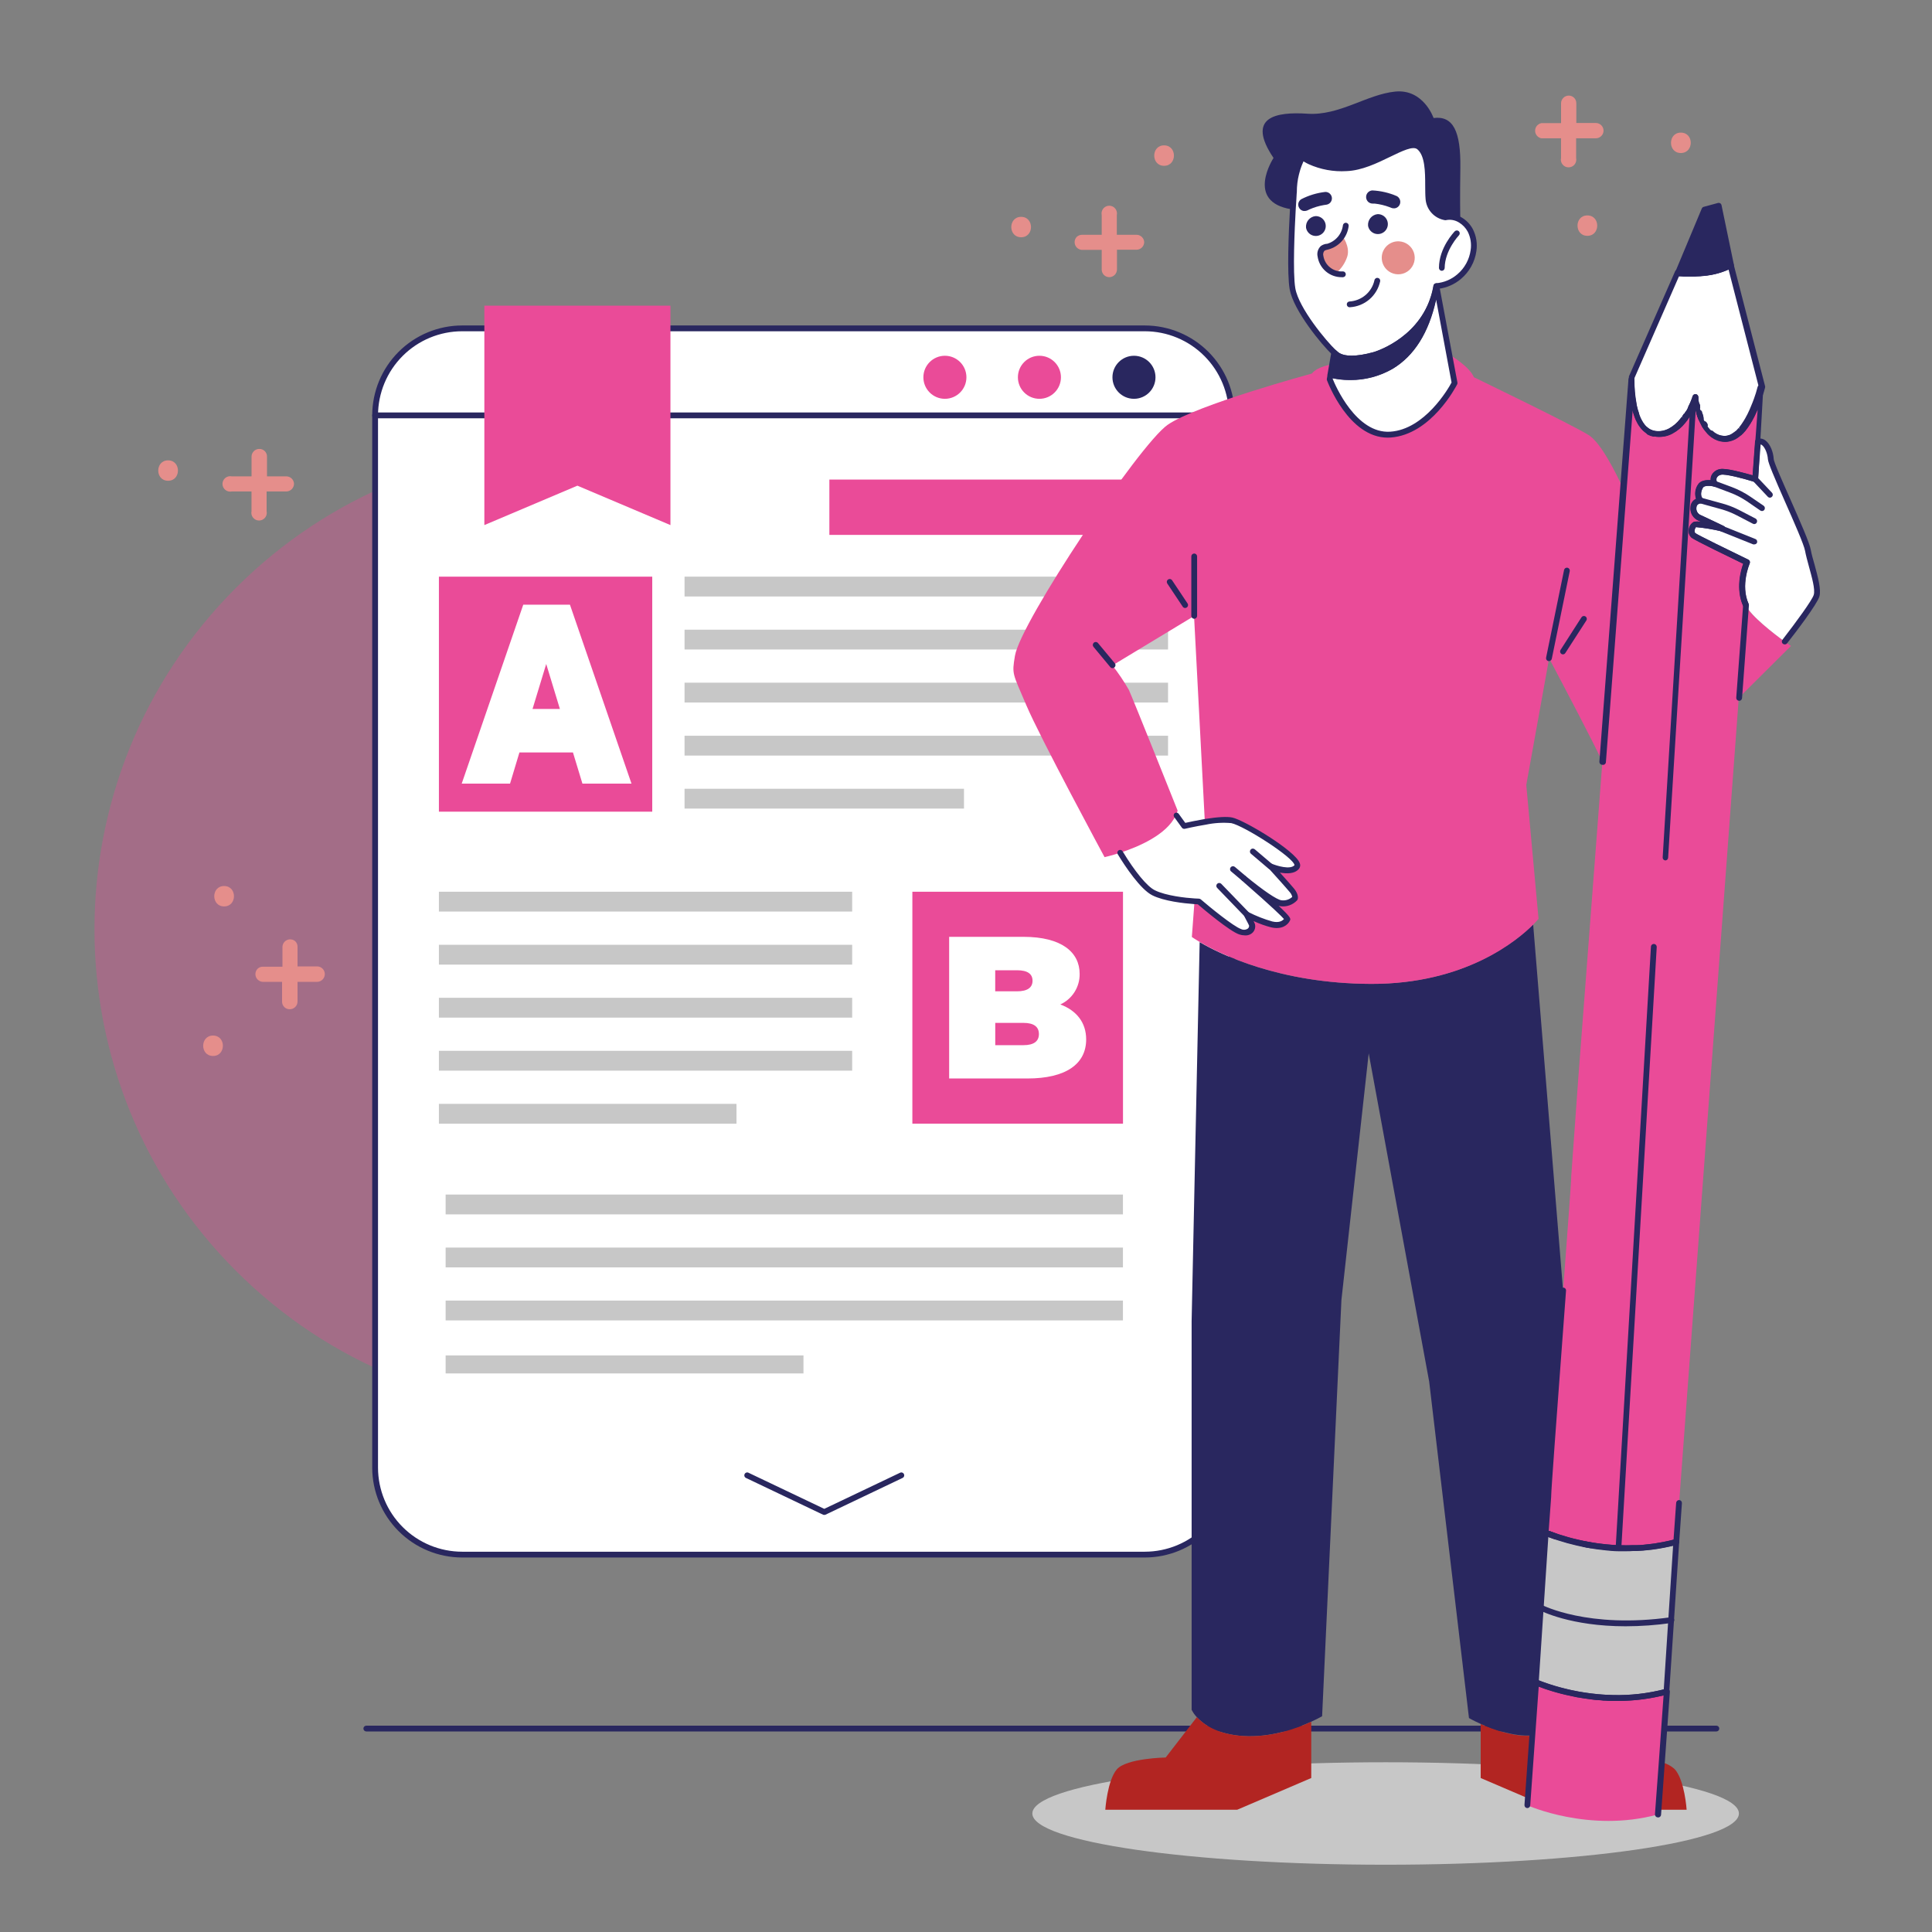 <svg width="297" height="297" viewBox="0 0 297 297" fill="none" xmlns="http://www.w3.org/2000/svg">
<rect x="0" y="0" width="297" height="297" fill="#808080" stroke="none"/>
<g clip-path="url(#clip0_1718_1403)">
<path d="M141.255 195.36C170.247 166.368 170.247 119.363 141.255 90.371C112.264 61.379 65.258 61.379 36.267 90.371C7.275 119.363 7.275 166.368 36.267 195.36C65.258 224.351 112.264 224.351 141.255 195.36Z" fill="#EA4B98" fill-opacity="0.34"/>
<path d="M263.855 266.172H56.311C56.193 266.172 56.08 266.125 55.996 266.042C55.913 265.958 55.866 265.845 55.866 265.727C55.866 265.609 55.913 265.495 55.996 265.412C56.08 265.328 56.193 265.281 56.311 265.281H263.855C263.973 265.281 264.086 265.328 264.17 265.412C264.253 265.495 264.3 265.609 264.3 265.727C264.3 265.845 264.253 265.958 264.17 266.042C264.086 266.125 263.973 266.172 263.855 266.172Z" fill="#29275F"/>
<path d="M213.008 286.659C243.003 286.659 267.318 283.133 267.318 278.783C267.318 274.433 243.003 270.906 213.008 270.906C183.014 270.906 158.699 274.433 158.699 278.783C158.699 283.133 183.014 286.659 213.008 286.659Z" fill="#C7C7C7"/>
<path d="M175.996 50.478H71.037C63.652 50.478 57.666 56.465 57.666 63.849V225.613C57.666 232.998 63.652 238.984 71.037 238.984H175.996C183.381 238.984 189.367 232.998 189.367 225.613V63.849C189.367 56.465 183.381 50.478 175.996 50.478Z" fill="white"/>
<path d="M145.257 61.308C147.084 61.308 148.565 59.826 148.565 57.999C148.565 56.172 147.084 54.69 145.257 54.69C143.43 54.69 141.948 56.172 141.948 57.999C141.948 59.826 143.43 61.308 145.257 61.308Z" fill="#EA4B98"/>
<path d="M159.786 61.308C161.613 61.308 163.095 59.826 163.095 57.999C163.095 56.172 161.613 54.69 159.786 54.69C157.959 54.69 156.478 56.172 156.478 57.999C156.478 59.826 157.959 61.308 159.786 61.308Z" fill="#EA4B98"/>
<path d="M174.321 61.308C176.149 61.308 177.63 59.826 177.63 57.999C177.63 56.172 176.149 54.69 174.321 54.69C172.494 54.69 171.013 56.172 171.013 57.999C171.013 59.826 172.494 61.308 174.321 61.308Z" fill="#29275F"/>
<path d="M175.996 239.43H71.042C67.378 239.425 63.865 237.968 61.274 235.376C58.682 232.785 57.225 229.272 57.22 225.608V63.856C57.225 60.191 58.682 56.678 61.274 54.087C63.865 51.496 67.378 50.038 71.042 50.033H175.996C179.66 50.038 183.173 51.496 185.763 54.087C188.353 56.679 189.809 60.192 189.813 63.856V225.608C189.809 229.272 188.353 232.785 185.763 235.376C183.173 237.967 179.66 239.425 175.996 239.43ZM71.042 50.924C67.614 50.927 64.326 52.291 61.902 54.715C59.477 57.14 58.114 60.427 58.111 63.856V225.608C58.114 229.036 59.477 232.324 61.902 234.748C64.326 237.173 67.614 238.536 71.042 238.539H175.996C179.424 238.534 182.71 237.17 185.133 234.746C187.556 232.322 188.919 229.035 188.922 225.608V63.856C188.919 60.428 187.556 57.142 185.133 54.717C182.71 52.293 179.424 50.929 175.996 50.924H71.042Z" fill="#29275F"/>
<path d="M189.367 64.301H57.666C57.547 64.301 57.434 64.254 57.35 64.171C57.267 64.087 57.22 63.974 57.22 63.856C57.22 63.737 57.267 63.624 57.35 63.541C57.434 63.457 57.547 63.41 57.666 63.41H189.367C189.485 63.41 189.599 63.457 189.682 63.541C189.766 63.624 189.813 63.737 189.813 63.856C189.813 63.974 189.766 64.087 189.682 64.171C189.599 64.254 189.485 64.301 189.367 64.301Z" fill="#29275F"/>
<path d="M103.065 80.72L88.761 74.661L74.458 80.72V46.986H103.065V80.72Z" fill="#EA4B98"/>
<path d="M179.56 88.649H105.233V91.697H179.56V88.649Z" fill="#C7C7C7"/>
<path d="M179.56 96.799H105.233V99.846H179.56V96.799Z" fill="#C7C7C7"/>
<path d="M179.56 104.948H105.233V107.995H179.56V104.948Z" fill="#C7C7C7"/>
<path d="M179.56 113.104H105.233V116.152H179.56V113.104Z" fill="#C7C7C7"/>
<path d="M148.191 121.254H105.233V124.301H148.191V121.254Z" fill="#C7C7C7"/>
<path d="M131.001 137.084H67.472V140.131H131.001V137.084Z" fill="#C7C7C7"/>
<path d="M131.001 145.239H67.472V148.286H131.001V145.239Z" fill="#C7C7C7"/>
<path d="M131.001 153.389H67.472V156.436H131.001V153.389Z" fill="#C7C7C7"/>
<path d="M131.001 161.539H67.472V164.586H131.001V161.539Z" fill="#C7C7C7"/>
<path d="M113.216 169.694H67.472V172.742H113.216V169.694Z" fill="#C7C7C7"/>
<path d="M179.103 73.722H127.496V82.228H179.103V73.722Z" fill="#EA4B98"/>
<path d="M126.712 232.878C126.647 232.883 126.582 232.873 126.522 232.848L114.713 227.217C114.655 227.196 114.602 227.162 114.558 227.119C114.514 227.076 114.478 227.025 114.455 226.967C114.432 226.91 114.421 226.849 114.422 226.787C114.424 226.725 114.439 226.664 114.465 226.608C114.492 226.552 114.529 226.503 114.576 226.462C114.623 226.422 114.678 226.391 114.737 226.373C114.796 226.355 114.858 226.349 114.92 226.357C114.981 226.364 115.04 226.384 115.094 226.415L126.712 231.951L138.331 226.415C138.384 226.384 138.443 226.364 138.505 226.357C138.566 226.349 138.629 226.355 138.688 226.373C138.747 226.391 138.802 226.422 138.848 226.462C138.895 226.503 138.933 226.552 138.959 226.608C138.986 226.664 139 226.725 139.002 226.787C139.004 226.849 138.993 226.91 138.969 226.967C138.946 227.025 138.911 227.076 138.866 227.119C138.822 227.162 138.769 227.196 138.711 227.217L126.902 232.848C126.842 232.873 126.777 232.883 126.712 232.878Z" fill="#29275F"/>
<path d="M100.267 88.649H67.472V124.776H100.267V88.649Z" fill="#EA4B98"/>
<path d="M88.078 115.67H79.851L78.408 120.463H70.977L80.439 92.955H87.615L97.077 120.463H89.534L88.078 115.67ZM86.071 108.987L83.968 102.073L81.865 108.987H86.071Z" fill="white"/>
<path d="M172.634 137.084H140.255V172.736H172.634V137.084Z" fill="#EA4B98"/>
<path d="M166.973 159.786C166.973 163.582 163.831 165.792 157.939 165.792H145.91V144.016H157.327C163.219 144.016 165.97 146.392 165.97 149.712C165.985 150.699 165.712 151.669 165.184 152.504C164.657 153.338 163.898 154.001 163 154.411C165.512 155.349 166.973 157.214 166.973 159.786ZM152.991 149.154V152.391H156.353C157.968 152.391 158.729 151.797 158.729 150.769C158.729 149.742 157.992 149.154 156.353 149.154H152.991ZM159.709 158.961C159.709 157.838 158.919 157.244 157.333 157.244H152.997V160.671H157.333C158.919 160.671 159.709 160.077 159.709 158.961Z" fill="white"/>
<path d="M172.628 183.636H68.506V186.683H172.628V183.636Z" fill="#C7C7C7"/>
<path d="M172.628 191.785H68.506V194.832H172.628V191.785Z" fill="#C7C7C7"/>
<path d="M172.628 199.935H68.506V202.982H172.628V199.935Z" fill="#C7C7C7"/>
<path d="M123.516 208.364H68.506V211.132H123.516V208.364Z" fill="#C7C7C7"/>
<path d="M275.319 99.299L267.3 107.277L268.357 93.02C269.094 94.642 272.622 97.357 274.345 98.616C274.939 99.044 275.319 99.299 275.319 99.299Z" fill="#EA4B98"/>
<path d="M266.047 40.713C264.755 41.385 263.341 41.789 261.889 41.901C263.34 41.784 264.753 41.38 266.047 40.713Z" fill="white"/>
<path d="M259.62 42.038C259.923 42.038 260.214 42.038 260.552 42.038C260.891 42.038 261.093 42.038 261.372 41.996L261.919 41.943C263.37 41.831 264.785 41.427 266.077 40.755L270.864 59.46C270.862 59.47 270.862 59.48 270.864 59.49C270.709 60.112 270.523 60.727 270.306 61.331C270.235 61.533 270.151 61.747 270.074 61.973C269.997 62.198 269.902 62.406 269.807 62.62C269.753 62.781 269.687 62.938 269.611 63.089C269.403 63.567 269.169 64.033 268.91 64.485C268.833 64.622 268.744 64.758 268.666 64.889C268.589 65.02 268.441 65.251 268.322 65.418C268.203 65.584 268.084 65.745 267.959 65.893C267.959 65.893 267.959 65.929 267.93 65.941H267.894L267.859 65.988L267.728 66.16L267.526 66.362L267.413 66.463C267.395 66.484 267.375 66.504 267.354 66.523L267.3 66.57L267.164 66.683L267.063 66.766C266.911 66.883 266.753 66.99 266.587 67.087C266.504 67.14 266.414 67.182 266.32 67.212C266.287 67.232 266.251 67.248 266.213 67.259C266.184 67.276 266.152 67.288 266.118 67.295C266.017 67.337 265.911 67.369 265.803 67.39C265.715 67.412 265.626 67.428 265.536 67.437C265.382 67.452 265.227 67.452 265.073 67.437C264.913 67.427 264.755 67.407 264.597 67.378C264.454 67.349 264.313 67.309 264.176 67.259C263.9 67.161 263.64 67.023 263.404 66.849C263.372 66.833 263.342 66.813 263.314 66.79L263.261 66.742C263.164 66.674 263.073 66.599 262.988 66.517C262.931 66.456 262.872 66.399 262.81 66.344L262.637 66.142C262.516 66.007 262.403 65.864 262.299 65.715C262.28 65.695 262.264 65.673 262.251 65.649C262.188 65.56 262.13 65.467 262.079 65.37L262.008 65.246L261.954 65.156C261.794 64.871 261.649 64.578 261.521 64.277C261.521 64.224 261.491 64.164 261.467 64.111C261.443 64.058 261.39 63.915 261.348 63.814C261.307 63.713 261.283 63.6 261.247 63.493C261.243 63.47 261.243 63.446 261.247 63.422C261.245 63.398 261.245 63.374 261.247 63.351C261.184 63.178 261.133 63.001 261.093 62.822C261.068 62.75 261.048 62.677 261.033 62.602C261.033 62.531 261.033 62.46 260.992 62.388C260.994 62.353 260.994 62.317 260.992 62.281L260.962 62.181C260.915 61.943 260.867 61.729 260.837 61.545C260.844 61.478 260.844 61.41 260.837 61.343C260.837 61.307 260.837 61.272 260.837 61.236C260.837 61.2 260.837 61.236 260.837 61.188C260.837 61.141 260.837 61.147 260.837 61.123C260.84 61.084 260.84 61.044 260.837 61.004C260.836 61.024 260.836 61.044 260.837 61.064C260.837 61.111 260.796 61.188 260.754 61.289C260.754 61.331 260.719 61.39 260.695 61.444C260.63 61.622 260.546 61.842 260.439 62.091C260.392 62.175 260.356 62.264 260.315 62.353C260.255 62.46 260.196 62.572 260.137 62.697C260.137 62.697 260.137 62.739 260.107 62.757L260.065 62.828C260.006 62.959 259.929 63.089 259.851 63.232C259.792 63.34 259.726 63.445 259.655 63.547L259.59 63.642C259.572 63.683 259.548 63.721 259.519 63.755C259.418 63.909 259.311 64.058 259.198 64.218L259.145 64.301C259.055 64.429 258.957 64.552 258.853 64.669C258.352 65.305 257.728 65.832 257.018 66.22L256.792 66.332C256.598 66.412 256.4 66.482 256.198 66.54C255.971 66.603 255.738 66.645 255.503 66.665C255.274 66.683 255.044 66.683 254.814 66.665C254.682 66.661 254.55 66.641 254.422 66.606C254.171 66.554 253.927 66.47 253.698 66.356C253.591 66.299 253.488 66.235 253.389 66.166C253.265 66.085 253.149 65.991 253.044 65.887L252.973 65.81C252.89 65.727 252.812 65.638 252.741 65.56C252.685 65.497 252.633 65.43 252.587 65.358C252.538 65.295 252.492 65.23 252.45 65.162L252.379 65.055C252.354 65.025 252.334 64.991 252.319 64.954C252.274 64.882 252.234 64.807 252.201 64.729C252.136 64.626 252.079 64.519 252.028 64.408C251.981 64.295 251.927 64.182 251.886 64.063C251.829 63.937 251.783 63.806 251.749 63.671C251.589 63.245 251.464 62.806 251.375 62.359L251.327 62.085C251.094 60.818 250.985 59.531 251.001 58.242C251.001 58.07 251.001 57.969 251.001 57.969L258.069 41.877H258.337H258.61L259.145 41.913C259.246 41.913 259.352 41.913 259.465 41.913L259.62 42.038Z" fill="white"/>
<path d="M261.984 65.269L262.055 65.394L261.978 65.269L261.93 65.18L261.984 65.269Z" fill="white"/>
<path d="M261.443 64.153C261.443 64.206 261.479 64.265 261.497 64.319L261.437 64.153C261.402 64.052 261.366 63.956 261.324 63.855C261.36 63.939 261.402 64.04 261.443 64.153Z" fill="white"/>
<path d="M261.223 63.517C261.259 63.623 261.289 63.73 261.324 63.837L261.217 63.517C261.216 63.493 261.216 63.469 261.217 63.445C261.215 63.469 261.217 63.493 261.223 63.517Z" fill="white"/>
<path d="M261.407 74.708C261.889 73.947 263.593 74.363 263.593 74.363C263.493 74.192 263.437 73.999 263.431 73.802C263.424 73.604 263.467 73.407 263.555 73.23C263.644 73.053 263.775 72.901 263.937 72.788C264.1 72.674 264.288 72.603 264.484 72.581C265.506 72.349 269.617 73.621 269.83 73.686L270.258 67.93C271.446 67.597 272.165 69.445 272.236 70.597C272.307 71.749 277.618 82.721 277.944 84.639C278.271 86.558 279.667 90.264 279.257 91.613C278.913 92.724 275.545 97.143 274.375 98.646C272.652 97.386 269.124 94.672 268.387 93.05C266.991 89.938 268.553 86.469 268.553 86.469C268.553 86.469 260.873 82.774 260.326 82.347C259.78 81.919 260.119 80.826 260.57 80.648C261.021 80.469 264.585 81.242 264.77 81.301C264.609 81.218 261.972 79.959 261.33 79.668C260.994 79.547 260.711 79.314 260.528 79.007C260.346 78.7 260.277 78.339 260.332 77.987C260.386 77.06 261.419 76.965 261.419 76.965C260.885 76.448 260.932 75.474 261.407 74.708Z" fill="white"/>
<path d="M260.903 62.305C260.905 62.34 260.905 62.376 260.903 62.412C260.903 62.483 260.903 62.554 260.944 62.625L260.897 62.406L260.903 62.305Z" fill="white"/>
<path d="M259.94 62.715C260 62.59 260.059 62.477 260.119 62.37C260.054 62.481 259.997 62.596 259.946 62.715L259.911 62.774C259.911 62.774 259.928 62.733 259.94 62.715Z" fill="white"/>
<path d="M259.394 63.66L259.459 63.565C259.459 63.6 259.418 63.63 259.4 63.66H259.394Z" fill="white"/>
<path d="M259.281 278.206H254.879L255.402 270.906C256.175 271.077 256.888 271.45 257.469 271.987C258.984 273.692 259.281 278.206 259.281 278.206Z" fill="#B22522"/>
<path d="M266.047 40.713C264.765 41.391 263.362 41.809 261.919 41.943L261.372 41.996C261.093 41.996 260.826 42.032 260.552 42.038C260.279 42.043 259.923 42.038 259.62 42.038H259.257C259.145 42.038 259.038 42.038 258.937 42.038L258.402 42.002H258.129H257.903L261.984 32.242L264.176 31.648L266.077 40.802L266.047 40.713Z" fill="#29275F"/>
<path d="M253.513 66.422C253.743 66.536 253.987 66.62 254.238 66.671C253.986 66.622 253.742 66.538 253.513 66.422Z" fill="white"/>
<path d="M270.864 59.49L269.813 73.657C269.617 73.591 265.506 72.32 264.467 72.552C264.27 72.574 264.082 72.645 263.92 72.758C263.757 72.872 263.626 73.024 263.537 73.201C263.449 73.378 263.406 73.574 263.413 73.772C263.419 73.97 263.475 74.163 263.576 74.334C263.576 74.334 261.871 73.918 261.39 74.678C260.908 75.439 260.867 76.419 261.39 76.906C261.39 76.906 260.356 77.001 260.303 77.927C260.247 78.28 260.317 78.641 260.499 78.948C260.681 79.255 260.964 79.488 261.301 79.609C261.942 79.9 264.579 81.159 264.74 81.242C264.556 81.2 260.974 80.422 260.54 80.589C260.107 80.755 259.744 81.866 260.297 82.287C260.849 82.709 268.524 86.41 268.524 86.41C268.524 86.41 266.961 89.879 268.357 92.991L267.3 107.247L258.123 231.067L257.695 237.072L256.709 237.315C256.382 237.393 256.056 237.458 255.729 237.523C255.402 237.589 255.081 237.642 254.767 237.69C254.452 237.737 254.173 237.779 253.923 237.808L253.495 237.862C252.854 237.933 252.23 237.987 251.612 238.01H251.018C250.264 238.04 249.527 238.01 248.803 238.01C248.078 238.01 247.532 237.945 246.914 237.88L246.641 237.85C246.531 237.845 246.421 237.831 246.314 237.808C245.72 237.749 245.126 237.666 244.591 237.571L243.997 237.458L243.54 237.381L242.786 237.214C242.663 237.193 242.542 237.165 242.423 237.131C241.354 236.888 240.433 236.62 239.691 236.383L239.097 236.181L238.194 235.819C238.187 235.816 238.18 235.814 238.173 235.814C238.166 235.814 238.159 235.816 238.152 235.819C238.109 235.806 238.067 235.788 238.028 235.765L237.612 235.599L238.01 230.063C237.927 230.003 239.251 212.474 240.297 198.337C241.004 188.833 241.592 180.885 241.538 180.844L242.607 165.994L246.326 117.137L249.522 75.106L250.799 58.308C250.783 59.596 250.892 60.883 251.125 62.151L251.173 62.424C251.261 62.871 251.387 63.31 251.547 63.737C251.581 63.871 251.627 64.002 251.684 64.129C251.725 64.248 251.779 64.361 251.826 64.473C251.876 64.583 251.931 64.69 251.993 64.794C252.028 64.872 252.07 64.948 252.117 65.02C252.132 65.056 252.152 65.09 252.177 65.121C252.201 65.154 252.223 65.19 252.242 65.228C252.29 65.299 252.337 65.358 252.385 65.424C252.431 65.495 252.482 65.562 252.539 65.626C252.61 65.703 252.688 65.792 252.771 65.875L252.842 65.952C252.947 66.057 253.063 66.15 253.186 66.232C253.286 66.3 253.389 66.364 253.495 66.422C253.724 66.538 253.968 66.622 254.22 66.671C254.348 66.706 254.48 66.726 254.612 66.731C254.841 66.748 255.072 66.748 255.301 66.731C255.536 66.71 255.769 66.668 255.996 66.606C256.198 66.547 256.396 66.478 256.59 66.398L256.816 66.285C257.526 65.897 258.15 65.37 258.651 64.735C258.755 64.618 258.852 64.495 258.942 64.366L258.996 64.283C259.109 64.123 259.216 63.974 259.317 63.82C259.347 63.787 259.372 63.749 259.388 63.707C259.388 63.707 259.429 63.648 259.447 63.612C259.518 63.511 259.584 63.406 259.643 63.297C259.72 63.155 259.798 63.024 259.857 62.893L259.899 62.822L259.934 62.763C259.985 62.644 260.042 62.529 260.107 62.418C260.148 62.335 260.19 62.246 260.225 62.157C260.332 61.907 260.415 61.688 260.481 61.509C260.504 61.459 260.524 61.407 260.54 61.355C260.582 61.254 260.606 61.177 260.623 61.129C260.622 61.109 260.622 61.09 260.623 61.07C260.626 61.109 260.626 61.149 260.623 61.188C260.626 61.212 260.626 61.236 260.623 61.26C260.623 61.26 260.623 61.289 260.623 61.301C260.623 61.313 260.623 61.373 260.623 61.408C260.623 61.444 260.623 61.551 260.623 61.61C260.653 61.794 260.701 62.008 260.748 62.246L260.778 62.347V62.448L260.825 62.668C260.84 62.742 260.859 62.816 260.885 62.887C260.924 63.067 260.976 63.243 261.039 63.416C261.036 63.44 261.036 63.464 261.039 63.487C261.038 63.511 261.038 63.535 261.039 63.559L261.146 63.879C261.188 63.98 261.223 64.075 261.259 64.176L261.318 64.343C261.447 64.643 261.592 64.937 261.752 65.222L261.799 65.311L261.877 65.436C261.928 65.532 261.985 65.626 262.049 65.715C262.062 65.739 262.078 65.76 262.096 65.78C262.201 65.929 262.314 66.072 262.435 66.208C262.489 66.278 262.547 66.345 262.607 66.41C262.67 66.464 262.729 66.522 262.786 66.582C262.871 66.664 262.962 66.739 263.059 66.808L263.112 66.855C263.14 66.879 263.169 66.898 263.201 66.915C263.437 67.088 263.698 67.226 263.974 67.325C264.111 67.375 264.252 67.414 264.395 67.443C264.552 67.475 264.711 67.496 264.87 67.509C265.024 67.527 265.18 67.527 265.334 67.509C265.424 67.499 265.513 67.483 265.601 67.461C265.709 67.441 265.815 67.409 265.916 67.366C265.949 67.36 265.981 67.347 266.011 67.331C266.049 67.32 266.085 67.304 266.118 67.283C266.212 67.254 266.302 67.212 266.385 67.158C266.55 67.062 266.709 66.954 266.86 66.838C266.899 66.816 266.933 66.788 266.961 66.754L267.098 66.641L267.151 66.594C267.212 66.544 267.269 66.49 267.324 66.433L267.526 66.232L267.656 66.059L267.698 66.012H267.734L267.769 65.964C267.888 65.816 268.013 65.65 268.126 65.489C268.238 65.329 268.357 65.145 268.47 64.96C268.583 64.776 268.636 64.693 268.714 64.556C268.973 64.105 269.207 63.639 269.415 63.161C269.491 63.009 269.557 62.852 269.611 62.691C269.706 62.477 269.801 62.258 269.878 62.044C269.955 61.83 270.044 61.604 270.11 61.402C270.395 60.779 270.647 60.14 270.864 59.49Z" fill="#EA4B98"/>
<path d="M244.58 237.553C244.378 237.518 244.176 237.488 243.986 237.446L244.58 237.553Z" fill="white"/>
<path d="M239.061 236.163C238.711 236.044 238.414 235.937 238.182 235.842L239.061 236.163Z" fill="white"/>
<path d="M248.791 237.992C249.516 238.028 250.252 238.034 251.007 237.992H251.601C252.195 237.992 252.842 237.915 253.484 237.844L253.911 237.79C254.185 237.761 254.47 237.725 254.755 237.672C255.04 237.618 255.39 237.565 255.717 237.505C256.044 237.446 256.37 237.375 256.697 237.297L257.683 237.054L256.174 260.059C253.483 260.777 250.702 261.105 247.918 261.034C247.538 261.034 247.158 261.034 246.783 260.986C246.581 260.986 246.391 260.986 246.189 260.95C245.987 260.915 245.821 260.921 245.637 260.903C245.28 260.903 244.924 260.838 244.574 260.79C243.896 260.713 243.255 260.612 242.637 260.505L242.114 260.404C241.651 260.315 241.212 260.22 240.802 260.119C240.546 260.065 240.309 260.006 240.083 259.947L239.649 259.834C239.091 259.679 238.592 259.531 238.152 259.388L237.558 259.186C236.964 258.984 236.578 258.824 236.341 258.729L236.234 258.681L236.091 258.622L237.6 235.604L238.016 235.771C238.055 235.793 238.097 235.811 238.141 235.824C238.147 235.821 238.154 235.82 238.161 235.82C238.169 235.82 238.176 235.821 238.182 235.824C238.414 235.919 238.711 236.026 239.061 236.145L239.655 236.347C240.398 236.585 241.319 236.852 242.388 237.095C242.507 237.129 242.628 237.157 242.75 237.179L243.504 237.345L243.962 237.428C244.158 237.47 244.36 237.499 244.556 237.535C245.108 237.63 245.678 237.713 246.278 237.773C246.386 237.796 246.495 237.809 246.605 237.814L246.878 237.844C247.52 237.927 248.144 237.969 248.791 237.992Z" fill="#C7C7C7"/>
<path d="M238.194 259.377C238.634 259.519 239.133 259.668 239.691 259.822L240.125 259.935C240.35 259.994 240.588 260.054 240.843 260.107C241.253 260.208 241.693 260.303 242.156 260.392L242.679 260.493C243.273 260.606 243.938 260.701 244.615 260.778C244.966 260.826 245.322 260.862 245.678 260.891C245.863 260.891 246.041 260.933 246.231 260.939C246.421 260.945 246.617 260.939 246.825 260.974C247.199 260.974 247.579 261.016 247.959 261.022C250.744 261.093 253.525 260.765 256.216 260.048L255.42 270.906L254.897 278.206L254.844 278.937C244.294 281.806 234.761 277.505 234.761 277.505L234.838 276.418L235.527 266.825L236.121 258.616L236.264 258.676L236.37 258.723C236.608 258.818 237.018 258.979 237.588 259.181L238.194 259.377Z" fill="#EA4B98"/>
<path d="M235.509 266.819L234.82 276.413L227.621 273.33V265.014C229.539 265.875 232.688 267.021 235.509 266.819Z" fill="#B22522"/>
<path d="M220.825 43.956L222.803 54.583L223.611 58.877C223.611 58.877 219.792 66.391 213.751 66.807C207.71 67.223 204.401 58.272 204.401 58.272L204.514 57.618C204.514 57.618 216.953 61.099 220.303 46.023C220.536 45.35 220.711 44.659 220.825 43.956Z" fill="white"/>
<path d="M191.114 266.873C187.116 266.618 185.013 265.091 183.986 263.974C183.663 263.636 183.393 263.252 183.184 262.834V203.101L184.419 144.824C187.573 146.683 196.697 151.198 210.739 151.251C225.227 151.293 233.252 144.539 235.687 142.109L240.279 198.308C239.234 212.445 237.903 229.974 237.992 230.033L237.594 235.569L236.085 258.575L235.491 266.784C232.67 266.986 229.522 265.84 227.603 265.002C226.504 264.509 225.821 264.111 225.821 264.111L219.703 212.391L210.407 161.931L206.213 199.834L203.243 263.832C202.705 264.137 202.152 264.415 201.586 264.663C199.412 265.673 195.391 267.146 191.114 266.873Z" fill="#29275F"/>
<path d="M211.214 54.565C212.45 54.227 218.259 51.987 220.303 46.023C216.953 61.099 204.514 57.618 204.514 57.618L204.793 55.991L205.102 54.209C205.214 54.32 205.333 54.423 205.459 54.518C206.754 55.51 209.349 55.076 211.214 54.565Z" fill="#29275F"/>
<path d="M218.2 22.65C219.929 24.135 219.388 28.103 219.602 30.586C219.654 31.28 219.936 31.937 220.405 32.453C220.873 32.968 221.5 33.312 222.186 33.431C222.652 33.333 223.133 33.333 223.599 33.431C223.909 33.514 224.207 33.638 224.485 33.799C225.134 34.181 225.667 34.733 226.023 35.397C226.509 36.355 226.683 37.441 226.522 38.504C226.305 40.064 225.52 41.489 224.318 42.507C223.335 43.345 222.113 43.852 220.825 43.957C220.711 44.647 220.538 45.327 220.309 45.988C218.265 51.928 212.456 54.191 211.22 54.53C209.355 55.041 206.76 55.474 205.465 54.47C205.339 54.376 205.22 54.273 205.108 54.161C203.457 52.611 199.24 47.479 198.699 44.367C198.283 42.026 198.545 35.724 198.746 32.13C198.836 30.574 198.907 29.522 198.907 29.522C198.907 29.044 198.935 28.566 198.99 28.091C199.02 27.853 199.055 27.622 199.097 27.39C199.139 27.158 199.18 26.968 199.228 26.766C199.255 26.642 199.289 26.519 199.329 26.398C199.407 26.084 199.504 25.774 199.62 25.471C199.649 25.376 199.691 25.281 199.727 25.192C199.762 25.103 199.822 24.954 199.869 24.842C199.917 24.729 199.982 24.58 200.053 24.456C200.071 24.392 200.099 24.332 200.136 24.277C200.134 24.271 200.132 24.264 200.132 24.257C200.132 24.249 200.134 24.242 200.136 24.236C200.146 24.2 200.16 24.166 200.178 24.135L200.226 24.171C200.252 24.182 200.274 24.201 200.291 24.224L200.439 24.319L200.624 24.45L200.867 24.586L200.998 24.657L201.301 24.818C203.066 25.614 204.999 25.965 206.932 25.84C211.636 25.703 216.483 21.171 218.2 22.65Z" fill="white"/>
<path d="M224.496 25.792C224.425 30.407 224.467 33.039 224.496 33.823C224.219 33.661 223.921 33.538 223.611 33.455C223.145 33.357 222.664 33.357 222.198 33.455C221.511 33.336 220.884 32.992 220.416 32.476C219.948 31.961 219.666 31.304 219.614 30.609C219.412 28.126 219.94 24.159 218.212 22.674C216.483 21.189 211.678 25.727 207.009 25.905C205.071 26.025 203.133 25.666 201.366 24.859L201.063 24.699L200.932 24.628L200.689 24.491L200.505 24.36L200.356 24.265C200.34 24.242 200.317 24.224 200.291 24.212L200.243 24.176C200.225 24.208 200.211 24.242 200.202 24.277C200.199 24.284 200.198 24.291 200.198 24.298C200.198 24.305 200.199 24.312 200.202 24.319C200.164 24.373 200.136 24.433 200.119 24.497C200.047 24.622 199.994 24.753 199.934 24.883C199.875 25.014 199.833 25.115 199.792 25.234C199.75 25.352 199.715 25.418 199.685 25.513C199.569 25.816 199.472 26.125 199.394 26.439C199.354 26.56 199.32 26.683 199.293 26.808C199.245 27.01 199.204 27.224 199.162 27.431C199.121 27.639 199.085 27.895 199.055 28.132C199 28.608 198.973 29.085 198.972 29.564C198.972 29.564 198.901 30.615 198.812 32.172H198.544C191.345 31.043 195.776 24.283 195.776 24.283C191.529 17.981 196.127 17.155 201.01 17.482C205.892 17.809 210.122 14.512 214.481 14.078C218.841 13.645 220.38 18.141 220.38 18.141C223.403 17.767 224.568 20.197 224.496 25.792Z" fill="#29275F"/>
<path d="M191.114 266.872C195.39 267.146 199.43 265.684 201.574 264.675V273.329L190.193 278.206H169.914C169.914 278.206 170.217 273.691 171.696 271.987C173.175 270.282 179.198 270.175 179.198 270.175L183.986 263.974C185.013 265.073 187.11 266.617 191.114 266.872Z" fill="#B22522"/>
<path d="M192.456 142.121C192.628 142.555 192.165 143.719 190.674 143.226C189.183 142.733 184.342 138.575 184.342 138.575L183.647 138.539C182.257 138.438 179.139 138.123 177.363 137.232C175.587 136.341 173.205 132.67 172.23 131.073C175.028 130.164 179.448 128.299 180.814 125.299L182.002 126.944C182.002 126.944 183.54 126.582 185.257 126.303C186.778 126.059 188.447 125.881 189.332 126.071C191.215 126.481 200.315 132.011 199.329 133.199C198.343 134.387 195.503 133.199 195.319 133.152C195.48 133.324 197.98 136.074 198.568 136.805C199.156 137.535 199.032 138.022 199.032 138.022C198.76 138.31 198.424 138.528 198.051 138.66C197.678 138.793 197.279 138.834 196.887 138.783C195.646 138.628 191.88 135.551 191.185 134.981C192.082 135.765 198.004 140.921 197.873 141.224C197.743 141.527 197.119 142.412 195.497 142.038C194.177 141.657 192.894 141.154 191.666 140.535C191.678 140.618 192.284 141.693 192.456 142.121Z" fill="white"/>
<path d="M190.674 143.225C192.189 143.718 192.652 142.554 192.456 142.121C192.26 141.687 191.684 140.618 191.648 140.558C192.876 141.177 194.159 141.68 195.48 142.061C197.107 142.441 197.719 141.568 197.856 141.247C197.992 140.927 192.064 135.789 191.167 135.005C191.862 135.599 195.628 138.652 196.87 138.806C197.258 138.854 197.652 138.81 198.02 138.678C198.389 138.546 198.721 138.33 198.99 138.046C198.99 138.046 199.145 137.588 198.527 136.828C197.909 136.068 195.438 133.347 195.278 133.175C195.462 133.246 198.325 134.41 199.287 133.223C200.249 132.035 191.173 126.481 189.29 126.094C188.405 125.904 186.736 126.094 185.215 126.326L183.558 94.702L171.007 102.293C171.935 103.482 172.778 104.734 173.531 106.041C174.125 107.306 181.034 124.615 181.034 124.615C180.963 124.858 180.871 125.095 180.76 125.322C179.394 128.322 174.975 130.187 172.177 131.096C170.781 131.553 169.801 131.767 169.801 131.767C169.801 131.767 159.863 113.353 157.767 108.399C155.67 103.445 155.533 103.73 156.026 100.808C156.893 95.605 175.123 68.37 179.483 65.316C183.843 62.263 201.669 57.422 201.669 57.422C202.542 56.311 204.788 56.014 204.788 56.014L204.514 57.618L204.401 58.272C204.401 58.272 207.716 67.229 213.751 66.819C219.786 66.409 223.611 58.889 223.611 58.889L222.804 54.595H222.934C222.934 54.595 225.904 56.341 226.576 57.992C226.576 57.992 241.616 65.257 244.188 66.861C246.136 68.049 248.476 72.848 249.534 75.112L246.338 117.143C244.984 114.173 240.558 105.786 238.141 101.206L234.63 120.665L236.513 141.247C236.513 141.247 236.252 141.574 235.723 142.109C233.306 144.538 225.281 151.292 210.775 151.25C196.733 151.197 187.609 146.683 184.455 144.823C183.641 144.342 183.219 144.039 183.219 144.039L183.629 138.539L184.324 138.574C184.324 138.574 189.136 142.727 190.674 143.225Z" fill="#EA4B98"/>
<path d="M267.858 66.457C267.756 66.457 267.657 66.422 267.579 66.356C267.493 66.286 267.436 66.186 267.419 66.076C267.403 65.966 267.428 65.854 267.49 65.762L267.526 65.709C267.571 65.654 267.627 65.609 267.691 65.576C267.754 65.544 267.823 65.524 267.894 65.519C267.975 65.518 268.054 65.54 268.123 65.582C268.193 65.624 268.249 65.684 268.286 65.756C268.329 65.825 268.352 65.904 268.352 65.985C268.352 66.066 268.329 66.145 268.286 66.213C268.261 66.253 268.231 66.289 268.197 66.32C268.153 66.366 268.1 66.401 268.042 66.424C267.984 66.448 267.921 66.459 267.858 66.457Z" fill="#29275F"/>
<path d="M261.918 42.388C261.808 42.388 261.702 42.347 261.62 42.273C261.538 42.2 261.486 42.099 261.473 41.99C261.463 41.873 261.498 41.755 261.573 41.664C261.647 41.572 261.754 41.512 261.871 41.497C263.256 41.373 264.602 40.969 265.827 40.309C265.931 40.257 266.052 40.247 266.163 40.283C266.274 40.319 266.366 40.396 266.421 40.499C266.476 40.602 266.488 40.722 266.454 40.833C266.421 40.944 266.345 41.038 266.243 41.093C264.917 41.813 263.457 42.252 261.954 42.382L261.918 42.388Z" fill="#29275F"/>
<path d="M265.227 67.93H265.025C264.846 67.919 264.667 67.895 264.491 67.859C264.325 67.826 264.162 67.781 264.003 67.723C263.692 67.609 263.398 67.454 263.13 67.259C263.088 67.236 263.048 67.208 263.011 67.176C262.911 67.099 262.821 67.022 262.726 66.939L262.655 66.873L262.56 66.778L262.495 66.719C262.406 66.618 262.346 66.552 262.293 66.481C262.162 66.335 262.039 66.183 261.924 66.024L261.871 65.953C261.806 65.857 261.746 65.757 261.687 65.65L261.568 65.448C261.408 65.168 261.277 64.854 261.146 64.598L261.045 64.313C261.002 64.222 260.965 64.129 260.932 64.034C260.897 63.927 260.861 63.82 260.832 63.719L260.766 63.559C260.764 63.539 260.764 63.519 260.766 63.499C260.719 63.374 260.683 63.244 260.647 63.113L260.612 62.971C260.592 62.912 260.576 62.853 260.564 62.792C260.564 62.709 260.529 62.644 260.517 62.59C260.463 62.685 260.41 62.792 260.35 62.911C260.334 62.951 260.314 62.989 260.291 63.024C260.232 63.143 260.178 63.25 260.113 63.363L260.059 63.458C259.976 63.6 259.911 63.713 259.834 63.826C259.836 63.844 259.836 63.862 259.834 63.879C259.805 63.944 259.767 64.004 259.721 64.058C259.644 64.182 259.537 64.331 259.424 64.491L259.364 64.58C259.264 64.725 259.155 64.864 259.038 64.996C258.502 65.673 257.833 66.233 257.071 66.641L256.84 66.76C256.632 66.855 256.418 66.935 256.198 66.998C255.94 67.068 255.675 67.114 255.408 67.135C255.157 67.155 254.905 67.155 254.654 67.135C254.498 67.122 254.343 67.098 254.191 67.063C253.908 67.003 253.635 66.907 253.377 66.778C253.246 66.707 253.121 66.636 253.009 66.558C252.879 66.467 252.756 66.368 252.64 66.261L252.605 66.232C252.589 66.219 252.575 66.205 252.563 66.19L252.521 66.148L252.319 65.935L252.254 65.863C252.184 65.78 252.118 65.693 252.058 65.602C252.009 65.542 251.963 65.478 251.922 65.412L251.868 65.335C251.827 65.279 251.791 65.219 251.761 65.156C251.731 65.103 251.684 65.02 251.642 64.931C251.579 64.823 251.521 64.712 251.47 64.598C251.417 64.473 251.357 64.355 251.316 64.224L251.286 64.153C251.238 64.041 251.198 63.926 251.167 63.808C251.005 63.37 250.878 62.919 250.787 62.46L250.734 62.169C250.497 60.874 250.385 59.559 250.401 58.242C250.401 58.07 250.401 57.975 250.401 57.975C250.4 57.914 250.412 57.853 250.437 57.797L257.511 41.7C257.547 41.615 257.609 41.544 257.688 41.497C257.767 41.45 257.859 41.429 257.951 41.438H258.212H258.515L258.984 41.581H259.275H259.649C259.941 41.581 260.243 41.581 260.552 41.581C260.861 41.581 261.087 41.581 261.36 41.545C261.532 41.545 261.699 41.545 261.871 41.492C263.265 41.373 264.62 40.968 265.851 40.304C265.912 40.274 265.979 40.259 266.047 40.259C266.115 40.259 266.182 40.274 266.243 40.304C266.305 40.33 266.361 40.37 266.405 40.422C266.45 40.474 266.482 40.535 266.498 40.601L271.333 59.335C271.361 59.424 271.361 59.52 271.333 59.609C271.28 59.834 271.084 60.559 270.739 61.468C270.692 61.59 270.644 61.721 270.597 61.86L270.502 62.115C270.425 62.335 270.33 62.567 270.229 62.786C270.17 62.958 270.099 63.125 270.015 63.285C269.806 63.765 269.572 64.233 269.314 64.687L269.201 64.871C269.153 64.949 269.106 65.026 269.064 65.103C268.94 65.305 268.821 65.489 268.696 65.661C268.577 65.837 268.448 66.005 268.31 66.166C268.3 66.192 268.283 66.214 268.262 66.232L268.209 66.279L267.983 66.552C267.935 66.605 267.883 66.654 267.829 66.701L267.704 66.814V66.849L267.627 66.909C267.627 66.909 267.627 66.909 267.597 66.909C267.545 66.957 267.49 67.001 267.431 67.04L267.377 67.093C267.213 67.221 267.041 67.338 266.861 67.443L266.789 67.485C266.699 67.535 266.606 67.578 266.51 67.616L266.409 67.657L266.273 67.711C266.151 67.757 266.026 67.792 265.898 67.818C265.813 67.841 265.725 67.856 265.637 67.865C265.459 67.919 265.334 67.93 265.227 67.93ZM263.255 66.208C263.328 66.278 263.405 66.344 263.487 66.404L263.534 66.44L263.594 66.493C263.809 66.644 264.042 66.765 264.289 66.855C264.407 66.899 264.528 66.935 264.651 66.962C264.782 66.962 264.93 67.004 265.073 67.016C265.215 67.028 265.334 67.016 265.465 67.016C265.595 67.016 265.589 67.016 265.649 66.98C265.74 66.964 265.83 66.938 265.916 66.903H265.993L266.142 66.832C266.205 66.812 266.265 66.784 266.32 66.748H266.368C266.504 66.666 266.635 66.574 266.76 66.475L266.855 66.398C266.888 66.376 266.917 66.35 266.944 66.321L267.009 66.267L267.057 66.214L267.169 66.113L267.294 65.982L267.466 65.78C267.489 65.75 267.515 65.722 267.544 65.697L267.609 65.62C267.698 65.507 267.811 65.353 267.924 65.198C268.037 65.044 268.144 64.871 268.251 64.699C268.292 64.628 268.34 64.545 268.393 64.462L268.494 64.295C268.74 63.861 268.964 63.415 269.165 62.959C269.237 62.816 269.298 62.67 269.349 62.519C269.456 62.276 269.545 62.068 269.617 61.866L269.712 61.604L269.848 61.23C270.054 60.661 270.23 60.083 270.377 59.496L265.72 41.42C264.52 41.971 263.234 42.31 261.919 42.424C261.734 42.454 261.547 42.474 261.36 42.483C261.075 42.483 260.802 42.519 260.523 42.525C260.243 42.531 259.881 42.525 259.572 42.525C259.447 42.525 259.317 42.525 259.192 42.525H258.865L258.331 42.489H258.099L251.262 58.112C251.262 58.159 251.262 58.224 251.262 58.308C251.248 59.561 251.355 60.812 251.583 62.044L251.63 62.329C251.716 62.747 251.833 63.158 251.981 63.559V63.618C252.001 63.702 252.029 63.783 252.064 63.862L252.1 63.951C252.141 64.07 252.189 64.171 252.236 64.277C252.275 64.368 252.32 64.456 252.373 64.539C252.432 64.646 252.462 64.711 252.504 64.776L252.551 64.859C252.576 64.903 252.604 64.945 252.634 64.984C252.663 65.035 252.697 65.083 252.735 65.127C252.773 65.19 252.817 65.25 252.866 65.305L252.931 65.382L253.086 65.543L253.127 65.59C253.148 65.601 253.166 65.615 253.181 65.632C253.272 65.717 253.37 65.797 253.472 65.869C253.558 65.928 253.647 65.981 253.739 66.03C253.928 66.124 254.127 66.194 254.333 66.238C254.438 66.265 254.546 66.281 254.654 66.285C254.862 66.3 255.07 66.3 255.278 66.285C255.479 66.266 255.677 66.228 255.872 66.172C256.044 66.123 256.213 66.061 256.377 65.988L256.584 65.887C257.24 65.528 257.816 65.039 258.277 64.45C258.374 64.34 258.465 64.225 258.551 64.105L258.954 64.313L258.586 64.058C258.717 63.873 258.818 63.725 258.913 63.577L258.984 63.559C258.996 63.517 259.014 63.477 259.038 63.44L259.103 63.339C259.168 63.25 259.222 63.155 259.281 63.066L259.335 62.965L259.483 62.685C259.5 62.643 259.522 62.603 259.548 62.567C259.548 62.567 259.548 62.531 259.578 62.501C259.608 62.472 259.655 62.341 259.703 62.252C259.7 62.23 259.7 62.208 259.703 62.187L259.739 62.109C259.739 62.032 259.804 61.967 259.834 61.901C259.923 61.694 260.006 61.486 260.065 61.307L260.119 61.171L260.19 60.969C260.19 60.921 260.22 60.88 260.238 60.844C260.278 60.761 260.343 60.693 260.424 60.65C260.505 60.606 260.598 60.589 260.689 60.6C260.779 60.611 260.863 60.648 260.931 60.708C260.999 60.767 261.047 60.846 261.069 60.933C261.082 60.984 261.092 61.035 261.099 61.088C261.098 61.099 261.098 61.111 261.099 61.123V61.159C261.096 61.175 261.096 61.191 261.099 61.206C261.099 61.206 261.099 61.26 261.099 61.29C261.103 61.359 261.103 61.428 261.099 61.498C261.129 61.676 261.17 61.878 261.218 62.092V62.127C261.232 62.168 261.244 62.21 261.253 62.252C261.253 62.288 261.253 62.323 261.253 62.359V62.418C261.25 62.464 261.25 62.509 261.253 62.555V62.638C261.251 62.675 261.251 62.713 261.253 62.751L261.301 62.935C261.328 63.042 261.362 63.147 261.402 63.25V63.321V63.351V63.41C261.431 63.511 261.461 63.606 261.497 63.707C261.532 63.808 261.562 63.879 261.598 63.963L261.687 64.206C261.799 64.468 261.926 64.724 262.067 64.972L262.192 65.192C262.239 65.281 262.293 65.359 262.34 65.436V65.471C262.363 65.497 262.383 65.525 262.4 65.555C262.486 65.675 262.579 65.79 262.679 65.899L262.833 66.071L262.881 66.125L263.255 66.208ZM267.609 65.632H267.579H267.615H267.609Z" fill="#29275F"/>
<path d="M262.055 65.839C261.981 65.838 261.908 65.819 261.843 65.784C261.778 65.749 261.722 65.698 261.681 65.637L261.592 65.489C261.593 65.475 261.593 65.461 261.592 65.447C261.594 65.433 261.594 65.419 261.592 65.405C261.562 65.355 261.542 65.299 261.533 65.241C261.525 65.183 261.528 65.124 261.542 65.067C261.571 64.953 261.644 64.854 261.746 64.793C261.848 64.733 261.969 64.715 262.084 64.744C262.199 64.773 262.297 64.846 262.358 64.948L262.417 65.031L262.489 65.156C262.544 65.256 262.559 65.373 262.53 65.484C262.501 65.594 262.431 65.689 262.334 65.75C262.253 65.809 262.155 65.84 262.055 65.839Z" fill="#29275F"/>
<path d="M261.497 64.747C261.404 64.747 261.314 64.719 261.239 64.665C261.163 64.612 261.106 64.537 261.075 64.45L260.968 64.165C260.968 64.111 260.932 64.058 260.909 64.004C260.868 63.893 260.873 63.77 260.922 63.663C260.972 63.555 261.062 63.472 261.173 63.431C261.284 63.39 261.407 63.395 261.514 63.444C261.622 63.494 261.705 63.584 261.746 63.695L261.806 63.85L261.847 63.957C261.85 63.972 261.85 63.988 261.847 64.004L261.895 64.176C261.913 64.232 261.92 64.29 261.916 64.348C261.912 64.407 261.896 64.463 261.869 64.515C261.843 64.567 261.806 64.614 261.761 64.651C261.717 64.689 261.665 64.717 261.61 64.735C261.573 64.745 261.535 64.749 261.497 64.747Z" fill="#29275F"/>
<path d="M261.324 64.283C261.233 64.283 261.143 64.255 261.069 64.201C260.994 64.148 260.938 64.073 260.909 63.986L260.79 63.642C260.792 63.618 260.792 63.594 260.79 63.571C260.787 63.533 260.787 63.495 260.79 63.458C260.787 63.347 260.825 63.24 260.897 63.157C260.969 63.073 261.069 63.019 261.178 63.005C261.288 62.991 261.398 63.018 261.489 63.08C261.58 63.143 261.644 63.237 261.669 63.345V63.404C261.699 63.505 261.728 63.6 261.764 63.701C261.787 63.758 261.799 63.819 261.798 63.88C261.797 63.942 261.783 64.002 261.757 64.058C261.731 64.114 261.695 64.164 261.649 64.204C261.603 64.245 261.549 64.276 261.491 64.295C261.435 64.303 261.378 64.299 261.324 64.283Z" fill="#29275F"/>
<path d="M274.363 99.062C274.265 99.061 274.169 99.03 274.09 98.973C274.043 98.937 274.004 98.892 273.974 98.841C273.945 98.789 273.926 98.733 273.919 98.674C273.912 98.616 273.917 98.556 273.933 98.499C273.949 98.442 273.976 98.389 274.012 98.343C276.062 95.694 278.556 92.302 278.818 91.453C279.079 90.603 278.515 88.691 278.081 87.087C277.838 86.19 277.606 85.346 277.487 84.681C277.327 83.743 275.776 80.22 274.404 77.12C272.795 73.466 271.809 71.18 271.773 70.585C271.725 69.825 271.369 68.803 270.864 68.423C270.802 68.376 270.731 68.342 270.656 68.322L270.258 73.668C270.252 73.736 270.23 73.802 270.195 73.86C270.16 73.919 270.112 73.969 270.055 74.006C269.998 74.044 269.933 74.068 269.866 74.078C269.798 74.087 269.729 74.081 269.664 74.06C267.639 73.431 265.162 72.831 264.562 72.968C264.42 72.988 264.284 73.042 264.166 73.124C264.049 73.207 263.952 73.316 263.885 73.443C263.843 73.553 263.827 73.672 263.84 73.79C263.852 73.907 263.892 74.02 263.956 74.12C264.005 74.193 264.032 74.278 264.032 74.366C264.032 74.454 264.005 74.54 263.956 74.613C263.903 74.683 263.831 74.735 263.749 74.765C263.667 74.794 263.578 74.799 263.493 74.779C262.899 74.637 261.99 74.613 261.788 74.928C261.414 75.522 261.384 76.276 261.717 76.591C261.78 76.649 261.826 76.725 261.847 76.809C261.869 76.892 261.865 76.98 261.838 77.062C261.81 77.144 261.759 77.216 261.691 77.269C261.623 77.323 261.541 77.355 261.455 77.363C261.348 77.363 260.802 77.458 260.772 77.957C260.722 78.22 260.77 78.492 260.905 78.722C261.041 78.952 261.255 79.126 261.509 79.21C262.174 79.507 264.811 80.773 264.966 80.85C265.066 80.898 265.144 80.982 265.185 81.085C265.227 81.188 265.229 81.302 265.19 81.406C265.151 81.51 265.075 81.596 264.977 81.647C264.878 81.698 264.764 81.71 264.657 81.681C263.354 81.364 262.03 81.144 260.695 81.022C260.576 81.177 260.504 81.362 260.487 81.557C260.476 81.625 260.479 81.695 260.498 81.762C260.516 81.828 260.549 81.89 260.594 81.943C260.986 82.24 265.797 84.598 268.738 86.018C268.791 86.042 268.84 86.077 268.879 86.12C268.919 86.163 268.95 86.214 268.97 86.269C268.99 86.325 268.999 86.384 268.996 86.442C268.992 86.501 268.977 86.559 268.951 86.612C268.951 86.647 267.496 89.944 268.791 92.825C268.839 92.934 268.843 93.057 268.8 93.168C268.758 93.28 268.674 93.37 268.565 93.419C268.512 93.444 268.453 93.457 268.394 93.459C268.335 93.461 268.276 93.452 268.221 93.431C268.166 93.41 268.115 93.378 268.072 93.337C268.029 93.296 267.995 93.247 267.971 93.193C266.783 90.538 267.597 87.687 267.971 86.659C266.112 85.762 260.552 83.066 260.035 82.662C259.856 82.509 259.721 82.311 259.645 82.089C259.568 81.866 259.553 81.627 259.602 81.396C259.626 81.149 259.71 80.911 259.848 80.704C259.986 80.496 260.173 80.326 260.392 80.208C260.755 80.144 261.127 80.144 261.491 80.208L261.128 80.042C260.712 79.881 260.362 79.585 260.134 79.202C259.906 78.819 259.813 78.37 259.869 77.927C259.88 77.662 259.965 77.404 260.114 77.184C260.263 76.963 260.47 76.789 260.713 76.68C260.592 76.312 260.558 75.922 260.611 75.539C260.665 75.156 260.805 74.791 261.022 74.47C261.431 73.829 262.311 73.763 262.958 73.811C262.941 73.569 262.981 73.327 263.077 73.104C263.198 72.848 263.379 72.624 263.604 72.451C263.829 72.279 264.092 72.162 264.372 72.112C265.31 71.898 268.126 72.706 269.415 73.062L269.795 67.865C269.802 67.773 269.838 67.686 269.896 67.615C269.954 67.544 270.033 67.492 270.122 67.467C270.336 67.406 270.562 67.395 270.781 67.435C271.001 67.475 271.208 67.565 271.387 67.699C272.183 68.293 272.605 69.57 272.664 70.538C272.664 71.019 274.095 74.197 275.224 76.751C276.679 80.06 278.194 83.475 278.366 84.527C278.473 85.121 278.699 85.976 278.96 86.849C279.471 88.738 280 90.686 279.685 91.708C279.323 92.896 276.121 97.12 274.731 98.884C274.689 98.941 274.633 98.987 274.569 99.018C274.505 99.049 274.434 99.064 274.363 99.062Z" fill="#29275F"/>
<path d="M260.968 63.072C260.871 63.071 260.777 63.039 260.699 62.98C260.622 62.921 260.566 62.838 260.54 62.745C260.528 62.704 260.518 62.662 260.511 62.62L260.463 62.394C260.44 62.283 260.46 62.168 260.52 62.072C260.579 61.975 260.674 61.906 260.784 61.877C260.893 61.847 261.01 61.86 261.111 61.913C261.211 61.966 261.288 62.055 261.324 62.163L261.36 62.311V62.37V62.424V62.519C261.387 62.633 261.369 62.753 261.309 62.854C261.249 62.955 261.153 63.029 261.039 63.06L260.968 63.072Z" fill="#29275F"/>
<path d="M259.911 63.22C259.831 63.22 259.754 63.2 259.685 63.16C259.584 63.104 259.509 63.01 259.477 62.899C259.444 62.787 259.457 62.668 259.513 62.566V62.513C259.535 62.459 259.561 62.408 259.59 62.358C259.625 62.287 259.655 62.216 259.691 62.156C259.747 62.055 259.841 61.98 259.952 61.948C260.064 61.916 260.183 61.929 260.285 61.984C260.387 62.039 260.463 62.133 260.498 62.244C260.532 62.355 260.522 62.475 260.469 62.578L260.38 62.75L260.309 62.893C260.302 62.919 260.289 62.943 260.273 62.964L260.237 63.024C260.201 63.079 260.153 63.125 260.096 63.159C260.04 63.193 259.976 63.214 259.911 63.22Z" fill="#29275F"/>
<path d="M259.388 64.153C259.27 64.153 259.156 64.106 259.073 64.022C258.989 63.939 258.942 63.825 258.942 63.707C258.934 63.66 258.934 63.612 258.942 63.565C258.957 63.521 258.977 63.479 259.002 63.44C259.058 63.339 259.151 63.263 259.261 63.227C259.371 63.19 259.49 63.196 259.596 63.244C259.696 63.287 259.777 63.367 259.821 63.467C259.865 63.568 259.869 63.681 259.833 63.784C259.809 63.837 259.781 63.889 259.75 63.939L259.709 63.998C259.668 64.044 259.619 64.081 259.564 64.108C259.509 64.134 259.449 64.15 259.388 64.153Z" fill="#29275F"/>
<path d="M260.172 42.489H259.626C259.499 42.499 259.372 42.499 259.246 42.489H258.919L258.384 42.454H258.135L257.873 42.424C257.803 42.418 257.735 42.396 257.675 42.359C257.615 42.322 257.565 42.271 257.529 42.21C257.497 42.149 257.48 42.081 257.48 42.011C257.48 41.942 257.497 41.874 257.529 41.812L261.61 32.053C261.636 31.991 261.676 31.936 261.726 31.892C261.776 31.848 261.836 31.815 261.901 31.797L264.093 31.203C264.151 31.187 264.213 31.182 264.273 31.191C264.333 31.199 264.391 31.22 264.443 31.251C264.495 31.283 264.54 31.325 264.575 31.375C264.609 31.425 264.633 31.482 264.645 31.542L266.546 40.696C266.562 40.769 266.559 40.845 266.537 40.917C266.515 40.989 266.475 41.053 266.421 41.105C266.382 41.142 266.338 41.172 266.29 41.195L266.195 41.23C264.87 41.887 263.429 42.279 261.954 42.383C261.767 42.412 261.579 42.432 261.39 42.442C261.105 42.442 260.831 42.478 260.552 42.484L260.172 42.489ZM258.556 41.539H258.978H259.269H259.632C259.935 41.539 260.226 41.539 260.546 41.539C260.867 41.539 261.081 41.539 261.354 41.504C261.526 41.504 261.693 41.504 261.865 41.45C263.157 41.331 264.417 40.979 265.583 40.41L263.849 32.065L262.322 32.486L258.556 41.539Z" fill="#29275F"/>
<path d="M254.232 67.123H254.143C253.853 67.066 253.573 66.968 253.311 66.831C253.237 66.794 253.175 66.738 253.131 66.668C253.087 66.597 253.063 66.516 253.062 66.433C253.064 66.364 253.08 66.295 253.11 66.231C253.164 66.129 253.256 66.05 253.367 66.014C253.478 65.977 253.598 65.985 253.704 66.035C253.892 66.131 254.091 66.203 254.298 66.249C254.398 66.276 254.486 66.337 254.546 66.422C254.606 66.506 254.635 66.609 254.627 66.713C254.619 66.817 254.575 66.914 254.503 66.989C254.431 67.064 254.335 67.111 254.232 67.123Z" fill="#29275F"/>
<path d="M250.074 238.468C249.646 238.468 249.207 238.468 248.773 238.468C248.126 238.468 247.484 238.396 246.86 238.337L246.581 238.301C246.462 238.296 246.343 238.282 246.225 238.26C245.684 238.206 245.114 238.129 244.508 238.022L243.914 237.909L243.665 237.868L243.469 237.832C243.19 237.779 242.934 237.719 242.685 237.66L242.31 237.577C241.407 237.369 240.475 237.113 239.56 236.816L238.966 236.626L238.449 236.436L238.051 236.294H238.004L237.855 236.234L237.463 236.074C237.384 236.039 237.317 235.981 237.269 235.908C237.222 235.836 237.196 235.751 237.196 235.664L237.6 230.092C237.558 229.498 237.683 227.782 238.063 222.549C238.39 218.034 238.835 212.017 239.287 205.952L239.851 198.367C239.853 198.308 239.866 198.25 239.89 198.197C239.915 198.143 239.949 198.095 239.992 198.055C240.036 198.015 240.086 197.984 240.142 197.964C240.197 197.945 240.256 197.936 240.315 197.939C240.371 197.939 240.426 197.95 240.478 197.972C240.53 197.993 240.577 198.025 240.617 198.064C240.657 198.104 240.688 198.151 240.71 198.203C240.731 198.255 240.742 198.311 240.742 198.367V198.397L240.178 205.982C239.328 217.41 238.449 229.231 238.455 230.027C238.458 230.059 238.458 230.09 238.455 230.122L238.075 235.337L238.188 235.385H238.277L238.402 235.438L238.752 235.563L239.228 235.735L239.822 235.931C240.718 236.222 241.604 236.472 242.518 236.674C242.643 236.71 242.756 236.733 242.869 236.757L243.617 236.917L243.819 236.953L244.063 236.995L244.657 237.107C245.251 237.208 245.791 237.286 246.344 237.345L246.647 237.381L246.926 237.41C247.549 237.476 248.173 237.517 248.803 237.541C249.539 237.577 250.276 237.583 250.983 237.541H251.577C252.171 237.541 252.812 237.47 253.43 237.393L253.852 237.345C254.125 237.315 254.398 237.28 254.672 237.226C254.945 237.173 255.313 237.119 255.634 237.06C255.955 237.001 256.275 236.929 256.596 236.858L257.267 236.692L257.671 231.013C257.683 230.896 257.739 230.789 257.827 230.712C257.915 230.635 258.029 230.594 258.146 230.597C258.264 230.606 258.372 230.661 258.449 230.75C258.526 230.839 258.564 230.955 258.556 231.072L258.135 237.078C258.126 237.177 258.086 237.27 258.019 237.344C257.953 237.418 257.864 237.469 257.766 237.488L256.798 237.725C256.465 237.802 256.133 237.874 255.8 237.933C255.467 237.993 255.147 238.058 254.82 238.105C254.493 238.153 254.226 238.195 253.965 238.23L253.525 238.278C252.895 238.355 252.248 238.408 251.618 238.432H251.024C250.71 238.462 250.395 238.468 250.074 238.468ZM238.141 235.539L238.081 235.801L238.141 235.652V235.539Z" fill="#29275F"/>
<path d="M246.314 117.565H246.278C246.22 117.561 246.163 117.545 246.11 117.518C246.058 117.491 246.011 117.455 245.973 117.41C245.935 117.365 245.906 117.313 245.888 117.257C245.87 117.201 245.864 117.143 245.868 117.084L250.341 58.278C250.356 58.165 250.411 58.061 250.496 57.986C250.581 57.91 250.691 57.869 250.805 57.868C250.921 57.873 251.03 57.923 251.11 58.007C251.19 58.091 251.234 58.203 251.232 58.32C251.218 59.576 251.325 60.832 251.553 62.068L251.601 62.353C251.686 62.771 251.803 63.182 251.951 63.582V63.642C251.972 63.725 251.999 63.807 252.034 63.885L252.07 63.974C252.111 64.093 252.159 64.194 252.206 64.301C252.254 64.408 252.296 64.491 252.337 64.569C252.379 64.646 252.432 64.735 252.474 64.8L252.521 64.883C252.547 64.922 252.571 64.961 252.593 65.002L252.694 65.133C252.731 65.196 252.775 65.256 252.824 65.311L252.89 65.388L253.044 65.549L253.097 65.602H253.133C253.224 65.693 253.323 65.774 253.43 65.846C253.516 65.904 253.605 65.957 253.697 66.006C253.886 66.1 254.086 66.17 254.291 66.214C254.4 66.24 254.512 66.256 254.624 66.261C254.832 66.276 255.04 66.276 255.248 66.261C255.449 66.242 255.648 66.204 255.842 66.148C256.014 66.099 256.183 66.037 256.347 65.964L256.555 65.863C257.211 65.504 257.787 65.015 258.247 64.426C258.344 64.316 258.436 64.201 258.521 64.081L258.925 64.289L258.556 64.034C258.687 63.85 258.788 63.701 258.883 63.553L258.984 63.559C258.993 63.525 259.007 63.493 259.026 63.464L259.073 63.404L259.109 63.345C259.174 63.256 259.228 63.161 259.287 63.072L259.34 62.971L259.489 62.691C259.505 62.649 259.527 62.609 259.554 62.573C259.552 62.561 259.552 62.549 259.554 62.537C259.602 62.424 259.655 62.317 259.703 62.228V62.181C259.739 62.112 259.771 62.04 259.798 61.967C259.911 61.7 259.994 61.492 260.053 61.319L260.107 61.206C260.103 61.189 260.103 61.171 260.107 61.153L260.178 60.951C260.178 60.904 260.208 60.862 260.225 60.826C260.266 60.743 260.331 60.675 260.412 60.632C260.493 60.588 260.586 60.571 260.677 60.583C260.766 60.593 260.851 60.631 260.919 60.69C260.987 60.749 261.035 60.828 261.057 60.915C261.07 60.964 261.08 61.014 261.087 61.064C261.089 61.09 261.089 61.115 261.087 61.141V61.248V61.397V61.462C261.116 61.634 261.158 61.836 261.206 62.056V62.092C261.222 62.142 261.234 62.193 261.241 62.246C261.244 62.282 261.244 62.317 261.241 62.353L261.301 62.602C261.298 62.64 261.298 62.678 261.301 62.715L261.348 62.899C261.376 63.006 261.409 63.111 261.449 63.214V63.285C261.449 63.285 261.449 63.285 261.449 63.321C261.491 63.464 261.52 63.553 261.556 63.648L261.752 64.171C261.864 64.433 261.991 64.689 262.132 64.937L262.18 65.032L262.239 65.127C262.304 65.246 262.358 65.323 262.405 65.4V65.436C262.429 65.461 262.448 65.489 262.465 65.519C262.551 65.639 262.644 65.754 262.744 65.863C262.803 65.941 262.851 65.994 262.893 66.042L262.946 66.089L263.047 66.19C263.12 66.26 263.197 66.326 263.279 66.386L263.326 66.422L263.386 66.475C263.6 66.626 263.834 66.748 264.081 66.838C264.199 66.881 264.32 66.917 264.443 66.945C264.574 66.945 264.722 66.992 264.865 67.004C264.989 67.013 265.114 67.013 265.239 67.004C265.307 66.996 265.374 66.984 265.441 66.968C265.532 66.952 265.622 66.926 265.708 66.891H265.785L265.934 66.82C266 66.796 266.063 66.766 266.124 66.731C266.269 66.65 266.406 66.557 266.534 66.451H266.569C266.599 66.417 266.633 66.387 266.67 66.362C266.689 66.352 266.705 66.338 266.718 66.321L266.783 66.267H266.813C266.859 66.229 266.903 66.187 266.944 66.143L267.086 65.994L267.258 65.792L267.615 66.065L267.306 65.745C267.325 65.71 267.352 65.68 267.383 65.656C267.5 65.515 267.609 65.368 267.71 65.216C267.829 65.05 267.936 64.883 268.042 64.711C268.084 64.64 268.132 64.557 268.185 64.473L268.286 64.307C268.532 63.873 268.756 63.427 268.957 62.971C269.028 62.828 269.09 62.682 269.141 62.531C269.248 62.288 269.337 62.08 269.409 61.878C269.48 61.676 269.575 61.444 269.634 61.284C269.849 60.7 270.031 60.105 270.181 59.502C270.204 59.391 270.268 59.293 270.361 59.228C270.454 59.163 270.568 59.135 270.68 59.151C270.792 59.167 270.894 59.225 270.966 59.313C271.037 59.401 271.073 59.513 271.066 59.626L270.27 73.686C270.264 73.753 270.244 73.818 270.212 73.876C270.179 73.935 270.134 73.985 270.08 74.025C270.024 74.063 269.96 74.087 269.893 74.096C269.826 74.105 269.758 74.099 269.694 74.078C267.668 73.449 265.191 72.849 264.591 72.986C264.449 73.006 264.314 73.06 264.196 73.142C264.078 73.225 263.982 73.334 263.914 73.461C263.872 73.571 263.857 73.69 263.869 73.808C263.881 73.925 263.921 74.038 263.985 74.138C264.035 74.211 264.061 74.296 264.061 74.384C264.061 74.472 264.035 74.558 263.985 74.631C263.933 74.7 263.861 74.753 263.778 74.783C263.696 74.812 263.607 74.817 263.522 74.797C262.928 74.655 262.019 74.631 261.817 74.946C261.443 75.54 261.413 76.294 261.746 76.609C261.81 76.667 261.855 76.743 261.877 76.826C261.898 76.91 261.895 76.998 261.867 77.08C261.839 77.162 261.789 77.234 261.721 77.287C261.653 77.341 261.571 77.373 261.485 77.381C261.378 77.381 260.831 77.476 260.802 77.975C260.752 78.238 260.799 78.51 260.935 78.74C261.07 78.97 261.285 79.144 261.538 79.228C262.203 79.525 264.841 80.791 264.995 80.868C265.095 80.916 265.174 81 265.215 81.103C265.257 81.206 265.258 81.32 265.219 81.424C265.181 81.528 265.105 81.614 265.006 81.665C264.908 81.716 264.794 81.728 264.686 81.699C263.384 81.382 262.06 81.162 260.724 81.04C260.606 81.195 260.534 81.38 260.517 81.575C260.505 81.643 260.509 81.713 260.527 81.78C260.546 81.846 260.579 81.908 260.623 81.961C261.015 82.258 265.827 84.616 268.767 86.036C268.821 86.06 268.869 86.095 268.909 86.138C268.949 86.181 268.98 86.232 269 86.287C269.02 86.343 269.028 86.402 269.025 86.46C269.022 86.519 269.007 86.577 268.981 86.63C268.981 86.665 267.526 89.962 268.821 92.843C268.85 92.912 268.862 92.988 268.856 93.063L267.799 107.319C267.795 107.377 267.779 107.434 267.753 107.487C267.726 107.539 267.69 107.586 267.645 107.624C267.601 107.662 267.549 107.692 267.494 107.71C267.438 107.729 267.379 107.736 267.321 107.731C267.262 107.727 267.205 107.711 267.153 107.685C267.1 107.659 267.054 107.622 267.015 107.578C266.977 107.534 266.948 107.482 266.929 107.426C266.911 107.371 266.904 107.312 266.908 107.253L267.959 93.11C266.837 90.485 267.639 87.699 268.013 86.677C266.154 85.78 260.594 83.084 260.077 82.68C259.897 82.527 259.762 82.329 259.686 82.107C259.61 81.884 259.595 81.645 259.643 81.414C259.667 81.167 259.752 80.929 259.89 80.722C260.028 80.514 260.214 80.344 260.433 80.226C260.797 80.162 261.169 80.162 261.532 80.226L261.17 80.06C260.754 79.899 260.404 79.603 260.176 79.22C259.947 78.837 259.854 78.388 259.911 77.945C259.921 77.68 260.006 77.422 260.155 77.202C260.304 76.981 260.512 76.807 260.754 76.698C260.634 76.331 260.599 75.94 260.653 75.557C260.706 75.174 260.846 74.809 261.063 74.488C261.473 73.847 262.352 73.781 262.999 73.829C262.982 73.587 263.023 73.345 263.118 73.122C263.24 72.866 263.42 72.642 263.646 72.469C263.871 72.297 264.134 72.18 264.413 72.13C265.352 71.916 268.155 72.724 269.444 73.081L270.199 62.983C270.155 63.099 270.103 63.212 270.044 63.321C269.836 63.801 269.602 64.269 269.343 64.723L269.23 64.907C269.183 64.984 269.135 65.061 269.094 65.139C268.969 65.341 268.85 65.525 268.726 65.697C268.601 65.869 268.482 66.036 268.357 66.196L268.292 66.267C268.292 66.267 268.292 66.267 268.256 66.303L268.215 66.344L268.013 66.588C267.964 66.641 267.913 66.69 267.858 66.737C267.807 66.794 267.752 66.848 267.692 66.897L267.633 66.945C267.633 66.945 267.633 66.945 267.603 66.945L267.508 67.028C267.459 67.075 267.405 67.117 267.348 67.152C267.195 67.273 267.034 67.382 266.866 67.479L266.807 67.515C266.714 67.569 266.617 67.614 266.516 67.651L266.415 67.693L266.278 67.746C266.157 67.792 266.032 67.828 265.904 67.853C265.818 67.876 265.731 67.892 265.643 67.901C265.455 67.918 265.266 67.918 265.078 67.901C264.893 67.889 264.708 67.863 264.526 67.824C264.36 67.791 264.198 67.745 264.039 67.687C263.728 67.574 263.434 67.418 263.166 67.224C263.123 67.201 263.083 67.173 263.047 67.141L262.774 66.915L262.714 66.861L262.596 66.743L262.53 66.683C262.453 66.6 262.376 66.511 262.31 66.428C262.245 66.344 262.073 66.148 261.96 65.988L261.906 65.917C261.841 65.822 261.782 65.721 261.722 65.614L261.651 65.495L261.99 65.186L261.604 65.406C261.443 65.133 261.312 64.842 261.182 64.562L261.152 64.491C261.139 64.469 261.129 64.445 261.122 64.42L260.968 63.998L260.849 63.648C260.852 63.62 260.852 63.592 260.849 63.565C260.847 63.545 260.847 63.525 260.849 63.505C260.802 63.38 260.766 63.25 260.73 63.119L260.695 62.977C260.675 62.918 260.659 62.859 260.647 62.798L260.6 62.596C260.546 62.685 260.499 62.792 260.445 62.899C260.438 62.925 260.426 62.95 260.41 62.971L260.38 63.024C260.315 63.149 260.261 63.256 260.196 63.369L260.142 63.464C260.071 63.594 260.006 63.695 259.94 63.796C259.925 63.825 259.907 63.853 259.887 63.879C259.854 63.955 259.81 64.025 259.756 64.087C259.685 64.2 259.578 64.349 259.465 64.509L259.406 64.598C259.305 64.743 259.196 64.882 259.079 65.014C258.543 65.691 257.874 66.251 257.113 66.659L256.881 66.778C256.674 66.873 256.459 66.953 256.24 67.016C255.981 67.086 255.717 67.132 255.45 67.152C255.199 67.173 254.946 67.173 254.695 67.152C254.539 67.14 254.385 67.116 254.232 67.081C253.948 67.026 253.674 66.93 253.418 66.796C253.288 66.725 253.163 66.653 253.05 66.576C252.925 66.491 252.808 66.396 252.699 66.291C252.666 66.272 252.636 66.248 252.61 66.22L252.575 66.184L252.373 65.97L252.307 65.899C252.237 65.816 252.171 65.729 252.111 65.638C252.076 65.599 252.044 65.558 252.016 65.513C251.987 65.479 251.963 65.441 251.945 65.4L251.909 65.347C251.871 65.299 251.839 65.248 251.814 65.192C251.785 65.139 251.737 65.056 251.696 64.972C251.638 64.877 251.586 64.778 251.541 64.675C251.47 64.509 251.41 64.39 251.369 64.26L251.339 64.188C251.291 64.077 251.251 63.962 251.22 63.844C251.125 63.598 251.046 63.346 250.983 63.089L246.872 117.143C246.871 117.211 246.854 117.277 246.824 117.337C246.793 117.397 246.749 117.449 246.695 117.49C246.642 117.53 246.579 117.558 246.513 117.571C246.447 117.584 246.379 117.582 246.314 117.565ZM259.299 63.565L259.394 63.612L259.222 63.487L259.299 63.565Z" fill="#29275F"/>
<path d="M244.586 237.998H244.502L244.253 237.957L243.897 237.891C243.794 237.872 243.702 237.817 243.636 237.737C243.57 237.657 243.534 237.556 243.534 237.452C243.534 237.386 243.549 237.321 243.576 237.262C243.604 237.202 243.644 237.15 243.695 237.107C243.745 237.065 243.804 237.034 243.868 237.018C243.932 237.001 243.998 236.999 244.063 237.012L244.657 237.119C244.759 237.14 244.85 237.194 244.916 237.275C244.982 237.355 245.018 237.455 245.019 237.559C245.022 237.586 245.022 237.614 245.019 237.642C245 237.743 244.946 237.833 244.867 237.898C244.787 237.963 244.688 237.999 244.586 237.998Z" fill="#29275F"/>
<path d="M243.98 237.891H243.89L243.689 237.85L243.433 237.802C243.325 237.773 243.233 237.704 243.173 237.609C243.114 237.515 243.092 237.402 243.112 237.292C243.132 237.182 243.193 237.084 243.282 237.017C243.371 236.949 243.482 236.918 243.593 236.929L243.807 236.964L244.051 237.006C244.155 237.023 244.25 237.076 244.319 237.157C244.387 237.238 244.425 237.34 244.425 237.446C244.425 237.511 244.411 237.576 244.383 237.636C244.356 237.695 244.315 237.748 244.265 237.79C244.184 237.855 244.083 237.89 243.98 237.891Z" fill="#29275F"/>
<path d="M239.061 236.608C239.014 236.617 238.966 236.617 238.919 236.608C238.556 236.484 238.253 236.377 238.016 236.282C237.96 236.26 237.908 236.228 237.865 236.186C237.822 236.144 237.787 236.094 237.764 236.038C237.741 235.983 237.729 235.923 237.729 235.863C237.73 235.802 237.742 235.743 237.766 235.688C237.786 235.63 237.817 235.577 237.858 235.532C237.9 235.486 237.949 235.45 238.005 235.425C238.061 235.4 238.121 235.387 238.182 235.386C238.243 235.385 238.304 235.397 238.36 235.42L238.764 235.569L239.239 235.741C239.34 235.775 239.425 235.844 239.479 235.935C239.533 236.026 239.553 236.134 239.535 236.238C239.517 236.343 239.463 236.437 239.381 236.505C239.3 236.573 239.197 236.61 239.091 236.608H239.061Z" fill="#29275F"/>
<path d="M248.553 261.479H247.918C247.526 261.479 247.14 261.479 246.76 261.432C246.564 261.432 246.362 261.432 246.166 261.39C245.987 261.388 245.808 261.374 245.631 261.349C245.251 261.349 244.888 261.278 244.538 261.236C243.944 261.159 243.291 261.064 242.578 260.945C242.394 260.909 242.215 260.88 242.037 260.838C241.58 260.749 241.134 260.654 240.713 260.553C240.463 260.499 240.214 260.44 239.982 260.375L239.554 260.262C239.02 260.119 238.503 259.965 238.034 259.81L237.517 259.644L237.422 259.608C236.828 259.4 236.424 259.24 236.18 259.145L236.27 258.694L236.109 259.109C236.084 259.102 236.061 259.092 236.038 259.08L235.943 259.038C235.854 259.004 235.778 258.942 235.727 258.862C235.676 258.782 235.651 258.688 235.658 258.593L237.161 235.587C237.166 235.516 237.189 235.447 237.226 235.386C237.263 235.326 237.314 235.274 237.374 235.237C237.435 235.198 237.504 235.175 237.576 235.17C237.647 235.165 237.719 235.178 237.784 235.207L238.182 235.373H238.271C238.32 235.384 238.367 235.404 238.408 235.433C238.628 235.516 238.901 235.617 239.216 235.724L239.81 235.92C240.707 236.211 241.592 236.46 242.507 236.662C242.631 236.698 242.744 236.722 242.857 236.745L243.605 236.906L244.069 236.995L244.401 237.054L244.663 237.096C245.257 237.197 245.797 237.274 246.35 237.333L246.653 237.369L246.932 237.399C247.556 237.464 248.179 237.506 248.809 237.529C249.545 237.529 250.276 237.565 250.989 237.529H251.583C252.177 237.529 252.818 237.458 253.436 237.381L253.858 237.333C254.131 237.304 254.404 237.268 254.678 237.215C254.951 237.161 255.319 237.108 255.64 237.048C255.961 236.989 256.281 236.918 256.602 236.846C256.923 236.775 257.25 236.692 257.57 236.603C257.639 236.584 257.711 236.582 257.78 236.598C257.85 236.613 257.914 236.646 257.968 236.692C258.024 236.736 258.068 236.794 258.097 236.859C258.126 236.924 258.139 236.995 258.135 237.066L256.608 260.078C256.602 260.17 256.568 260.258 256.509 260.329C256.45 260.401 256.371 260.452 256.281 260.476C253.761 261.15 251.162 261.488 248.553 261.479ZM236.561 258.325C236.763 258.403 237.155 258.563 237.707 258.753L237.796 258.783L238.295 258.949C238.764 259.103 239.257 259.252 239.78 259.389L240.208 259.501C240.433 259.567 240.665 259.62 240.909 259.674C241.324 259.775 241.758 259.87 242.21 259.953C242.388 259.994 242.56 260.024 242.726 260.054C243.421 260.173 244.045 260.268 244.639 260.339L245.684 260.452C245.88 260.452 246.047 260.488 246.213 260.493L246.807 260.529C247.187 260.529 247.561 260.571 247.942 260.577C250.577 260.639 253.209 260.343 255.765 259.697L257.202 237.601L256.804 237.696C256.471 237.773 256.139 237.844 255.806 237.904C255.474 237.963 255.153 238.028 254.826 238.076C254.499 238.123 254.232 238.165 253.971 238.201L253.531 238.248C252.902 238.325 252.254 238.379 251.624 238.403H251.03C250.294 238.403 249.539 238.403 248.779 238.403C248.132 238.403 247.49 238.331 246.866 238.272L246.587 238.236C246.468 238.231 246.349 238.217 246.231 238.195C245.69 238.141 245.12 238.064 244.514 237.957L244.259 237.915L243.902 237.85L243.695 237.809L243.439 237.761C243.178 237.714 242.922 237.654 242.673 237.595L242.299 237.512C241.396 237.304 240.463 237.048 239.548 236.751L238.954 236.561C238.562 236.425 238.259 236.318 238.022 236.223L236.561 258.325ZM238.141 235.539L238.081 235.801L238.141 235.652V235.539Z" fill="#29275F"/>
<path d="M254.826 279.382C254.708 279.373 254.599 279.318 254.521 279.229C254.444 279.141 254.404 279.025 254.41 278.907L255.004 270.876L255.735 260.636C253.19 261.25 250.576 261.53 247.959 261.467C247.567 261.467 247.181 261.467 246.801 261.42C246.605 261.42 246.403 261.42 246.207 261.378C246.028 261.375 245.85 261.361 245.673 261.336C245.292 261.336 244.93 261.265 244.58 261.224C243.855 261.134 243.213 261.039 242.619 260.927C242.435 260.927 242.257 260.867 242.079 260.826C241.622 260.736 241.176 260.641 240.754 260.54C240.505 260.487 240.255 260.428 240.024 260.362L239.596 260.249C239.061 260.107 238.545 259.952 238.075 259.798L237.559 259.632L237.463 259.596L236.543 259.257L235.236 277.535C235.227 277.652 235.172 277.762 235.083 277.84C234.994 277.917 234.879 277.957 234.761 277.951C234.644 277.941 234.535 277.886 234.458 277.797C234.381 277.708 234.343 277.593 234.351 277.475L235.699 258.58C235.703 258.511 235.723 258.443 235.758 258.383C235.793 258.323 235.842 258.273 235.901 258.236C235.96 258.199 236.026 258.176 236.095 258.168C236.164 258.161 236.234 258.17 236.299 258.194L236.477 258.271C236.516 258.284 236.554 258.3 236.59 258.319C236.786 258.396 237.184 258.557 237.778 258.753L237.867 258.782L238.366 258.949C238.836 259.103 239.329 259.251 239.851 259.388L240.279 259.501C240.505 259.566 240.736 259.62 240.98 259.673C241.396 259.774 241.829 259.869 242.281 259.952C242.459 259.994 242.631 260.024 242.798 260.053C243.392 260.16 243.986 260.249 244.71 260.339L245.756 260.451C245.952 260.451 246.118 260.487 246.284 260.493L246.878 260.529C247.259 260.529 247.633 260.57 248.013 260.576C250.755 260.642 253.493 260.318 256.145 259.614C256.213 259.596 256.285 259.595 256.355 259.61C256.424 259.626 256.488 259.657 256.543 259.703C256.598 259.747 256.642 259.805 256.67 259.87C256.698 259.935 256.709 260.006 256.703 260.077L255.349 278.966C255.346 279.029 255.329 279.091 255.3 279.147C255.271 279.203 255.231 279.253 255.181 279.292C255.132 279.331 255.075 279.36 255.013 279.375C254.952 279.391 254.888 279.393 254.826 279.382Z" fill="#29275F"/>
<path d="M213.341 67.277C207.33 67.277 204.116 58.795 203.98 58.426C203.959 58.351 203.959 58.271 203.98 58.195L204.093 57.541C204.104 57.481 204.128 57.423 204.163 57.372C204.198 57.321 204.243 57.278 204.296 57.245C204.348 57.212 204.407 57.191 204.468 57.181C204.529 57.172 204.591 57.175 204.651 57.191C204.698 57.191 209.403 58.468 213.65 55.92C216.727 54.072 218.824 50.716 219.887 45.929C219.886 45.915 219.886 45.901 219.887 45.887C220.107 45.248 220.274 44.593 220.386 43.927C220.402 43.823 220.454 43.728 220.533 43.66C220.613 43.591 220.714 43.553 220.82 43.553C220.923 43.553 221.023 43.589 221.102 43.655C221.182 43.721 221.235 43.813 221.253 43.915L224.045 58.807C224.065 58.902 224.05 59.001 224.003 59.086C223.843 59.407 220.006 66.808 213.787 67.259C213.64 67.271 213.492 67.277 213.341 67.277ZM204.859 58.213C205.257 59.217 208.464 66.707 213.721 66.362C218.978 66.018 222.631 59.787 223.142 58.801L220.766 46.047V46.119C219.649 51.15 217.41 54.702 214.113 56.68C211.321 58.267 208.048 58.788 204.9 58.147L204.859 58.213Z" fill="#29275F"/>
<path d="M207.567 58.421C206.497 58.431 205.429 58.306 204.39 58.047C204.283 58.017 204.192 57.949 204.134 57.856C204.075 57.762 204.054 57.65 204.075 57.542L204.669 54.12C204.682 54.04 204.717 53.965 204.769 53.903C204.822 53.841 204.89 53.795 204.968 53.769C205.045 53.744 205.127 53.739 205.206 53.757C205.286 53.775 205.359 53.815 205.417 53.871C205.515 53.971 205.62 54.065 205.732 54.15C206.635 54.851 208.536 54.845 211.078 54.15C211.143 54.15 217.677 52.273 219.863 45.893C219.901 45.786 219.978 45.698 220.079 45.646C220.179 45.593 220.296 45.582 220.406 45.613C220.515 45.644 220.608 45.715 220.666 45.813C220.724 45.91 220.743 46.026 220.719 46.137C219.602 51.174 217.363 54.726 214.066 56.704C212.094 57.852 209.849 58.445 207.567 58.421ZM205.025 57.28C206.213 57.518 210.098 58.041 213.632 55.92C215.808 54.553 217.506 52.544 218.491 50.17C216.601 52.413 214.122 54.083 211.333 54.993C209.421 55.522 206.89 55.932 205.393 54.993L205.025 57.28Z" fill="#29275F"/>
<path d="M207.763 55.558C206.851 55.616 205.945 55.371 205.185 54.863C205.078 54.779 204.948 54.661 204.793 54.518C203.166 52.986 198.853 47.752 198.259 44.48C197.832 42.068 198.099 35.718 198.301 32.142C198.39 30.58 198.467 29.529 198.467 29.529C198.464 29.503 198.464 29.477 198.467 29.451C198.468 28.991 198.497 28.53 198.556 28.073C198.556 27.83 198.622 27.586 198.669 27.343C198.717 27.099 198.752 26.903 198.806 26.695C198.832 26.554 198.87 26.415 198.919 26.279C198.994 25.962 199.091 25.651 199.21 25.347C199.239 25.258 199.281 25.157 199.323 25.056C199.364 24.955 199.418 24.818 199.471 24.699C199.522 24.567 199.582 24.438 199.649 24.313C199.672 24.245 199.702 24.179 199.738 24.117V24.088C199.755 24.04 199.777 23.994 199.804 23.951C199.843 23.886 199.899 23.832 199.966 23.794C200.032 23.757 200.108 23.737 200.184 23.737C200.282 23.741 200.378 23.77 200.463 23.82C200.482 23.831 200.498 23.845 200.511 23.862C200.547 23.881 200.581 23.905 200.612 23.933L200.903 24.129L201.045 24.212L201.253 24.337L201.526 24.474C203.228 25.236 205.089 25.573 206.95 25.454C209.112 25.371 211.339 24.266 213.305 23.345C215.622 22.228 217.404 21.385 218.491 22.311C219.946 23.565 219.97 26.208 219.988 28.543C219.988 29.273 219.988 29.956 220.047 30.55C220.08 31.136 220.309 31.693 220.697 32.132C221.085 32.572 221.609 32.868 222.186 32.974C222.689 32.891 223.203 32.907 223.7 33.021C224.057 33.115 224.398 33.257 224.716 33.443C225.436 33.868 226.024 34.485 226.415 35.225C226.945 36.265 227.136 37.445 226.961 38.599C226.725 40.271 225.879 41.796 224.585 42.882C223.621 43.7 222.442 44.224 221.188 44.391C221.072 44.994 220.915 45.59 220.719 46.172C220.718 46.186 220.718 46.2 220.719 46.214C218.378 53.033 211.393 55.017 211.321 55.035C210.163 55.363 208.967 55.538 207.763 55.558ZM199.34 29.701C199.34 30.004 199.257 30.936 199.186 32.196C199.026 35.047 198.705 41.925 199.127 44.331C199.661 47.355 203.879 52.451 205.405 53.877C205.506 53.976 205.614 54.069 205.726 54.156C206.629 54.857 208.53 54.851 211.072 54.156C211.137 54.156 217.659 52.279 219.851 45.917C219.851 45.903 219.851 45.889 219.851 45.876C220.071 45.237 220.238 44.581 220.35 43.915C220.365 43.816 220.413 43.725 220.486 43.657C220.56 43.589 220.654 43.548 220.754 43.541C221.962 43.444 223.108 42.965 224.027 42.175C225.146 41.229 225.876 39.902 226.076 38.45C226.227 37.483 226.071 36.492 225.631 35.617C225.314 35.026 224.842 34.533 224.265 34.191C223.669 33.823 222.954 33.699 222.269 33.847C222.22 33.856 222.169 33.856 222.12 33.847C221.333 33.716 220.612 33.325 220.074 32.736C219.535 32.147 219.21 31.394 219.15 30.598C219.097 30.004 219.097 29.273 219.091 28.525C219.091 26.386 219.055 23.957 217.903 22.965C217.244 22.371 215.527 23.226 213.715 24.099C211.672 25.091 209.361 26.214 207.009 26.303C205.005 26.429 203 26.062 201.17 25.234C201.06 25.186 200.953 25.133 200.849 25.074L200.629 24.949L200.445 24.842L200.386 24.8C200.35 24.872 200.321 24.949 200.291 25.02C200.261 25.091 200.19 25.252 200.148 25.359C200.107 25.466 200.077 25.537 200.047 25.62C199.937 25.911 199.844 26.209 199.768 26.511C199.728 26.628 199.697 26.747 199.673 26.867C199.62 27.081 199.578 27.283 199.542 27.462C199.507 27.64 199.465 27.907 199.441 28.133C199.385 28.592 199.357 29.054 199.358 29.517C199.364 29.579 199.358 29.641 199.34 29.701Z" fill="#29275F"/>
<path d="M191.333 143.79C191.052 143.786 190.774 143.738 190.508 143.648C189.04 143.167 184.995 139.751 184.134 139.015L183.588 138.985C181.942 138.866 178.925 138.528 177.137 137.631C175.349 136.734 173.008 133.271 171.82 131.305C171.765 131.205 171.75 131.087 171.779 130.977C171.808 130.866 171.878 130.771 171.975 130.711C172.074 130.653 172.191 130.637 172.302 130.664C172.413 130.692 172.509 130.762 172.569 130.859C174.481 134.019 176.329 136.259 177.523 136.853C179.239 137.714 182.37 138.041 183.635 138.112L184.318 138.147C184.418 138.153 184.514 138.19 184.591 138.254C185.91 139.395 189.605 142.412 190.775 142.816C190.944 142.902 191.133 142.94 191.321 142.925C191.51 142.911 191.691 142.844 191.844 142.733C191.904 142.678 191.951 142.611 191.981 142.536C192.012 142.461 192.026 142.38 192.022 142.3C191.898 141.973 191.428 141.171 191.31 140.91L191.268 140.779C191.227 140.696 191.213 140.602 191.228 140.51C191.243 140.419 191.286 140.334 191.351 140.268C191.417 140.203 191.502 140.161 191.593 140.146C191.685 140.131 191.779 140.145 191.862 140.185L191.921 140.215C193.096 140.816 194.328 141.299 195.598 141.658C196.661 141.907 197.154 141.533 197.38 141.278C197.042 140.886 195.759 139.597 191.024 135.463L190.923 135.373C190.833 135.295 190.777 135.183 190.769 135.063C190.761 134.944 190.8 134.826 190.879 134.735C190.958 134.644 191.069 134.589 191.189 134.58C191.309 134.572 191.427 134.612 191.517 134.69C194.196 136.888 196.269 138.308 196.994 138.397C197.291 138.437 197.594 138.411 197.88 138.322C198.166 138.233 198.43 138.082 198.651 137.88C198.594 137.605 198.463 137.35 198.271 137.144C197.784 136.55 195.895 134.441 195.266 133.758L195.034 133.502C194.963 133.428 194.921 133.331 194.914 133.228C194.906 133.125 194.935 133.023 194.994 132.939C195.054 132.855 195.141 132.795 195.24 132.767C195.339 132.74 195.445 132.748 195.539 132.79C196.287 133.098 198.342 133.734 199.002 133.003C198.865 131.815 191.28 126.968 189.284 126.535C187.977 126.42 186.659 126.5 185.375 126.772C183.694 127.046 182.168 127.402 182.15 127.408C182.064 127.427 181.975 127.421 181.893 127.391C181.81 127.36 181.739 127.306 181.687 127.236L180.499 125.59C180.436 125.498 180.411 125.385 180.429 125.275C180.446 125.164 180.505 125.065 180.594 124.996C180.687 124.935 180.799 124.911 180.909 124.928C181.019 124.946 181.119 125.004 181.188 125.091L182.209 126.499C182.744 126.38 183.932 126.125 185.209 125.905C187.211 125.584 188.636 125.507 189.444 125.679C191.262 126.071 199.121 130.758 199.81 132.695C199.869 132.833 199.89 132.985 199.87 133.135C199.85 133.284 199.79 133.426 199.697 133.544C199.037 134.364 197.79 134.328 196.756 134.138C197.57 135.041 198.586 136.175 198.942 136.615C199.667 137.518 199.536 138.136 199.483 138.254C199.463 138.308 199.435 138.358 199.4 138.403C199.079 138.746 198.681 139.007 198.239 139.166C197.797 139.325 197.323 139.377 196.857 139.318C196.756 139.303 196.657 139.279 196.56 139.246C198.497 141.058 198.42 141.23 198.307 141.498C197.974 142.222 197.024 142.935 195.414 142.561C194.486 142.319 193.582 141.995 192.711 141.593C192.794 141.765 192.86 141.913 192.907 142.026C192.975 142.259 192.979 142.506 192.92 142.741C192.86 142.976 192.739 143.19 192.569 143.363C192.406 143.52 192.212 143.639 191.998 143.713C191.785 143.787 191.558 143.813 191.333 143.79Z" fill="#29275F"/>
<path d="M256.014 132.272C255.956 132.269 255.899 132.254 255.846 132.229C255.793 132.204 255.746 132.168 255.708 132.125C255.669 132.081 255.639 132.03 255.621 131.975C255.602 131.919 255.594 131.861 255.598 131.803L259.851 62.055C259.849 61.993 259.86 61.931 259.883 61.873C259.906 61.816 259.94 61.763 259.985 61.72C260.029 61.676 260.082 61.643 260.141 61.621C260.199 61.599 260.261 61.59 260.323 61.594C260.385 61.597 260.446 61.614 260.501 61.643C260.556 61.671 260.605 61.711 260.644 61.76C260.683 61.808 260.711 61.864 260.727 61.924C260.743 61.985 260.746 62.047 260.736 62.109L256.436 131.868C256.426 131.975 256.378 132.075 256.3 132.149C256.223 132.223 256.121 132.267 256.014 132.272Z" fill="#29275F"/>
<path d="M248.791 238.438C248.733 238.435 248.675 238.42 248.622 238.395C248.569 238.37 248.522 238.334 248.483 238.291C248.444 238.247 248.413 238.196 248.394 238.141C248.374 238.086 248.366 238.027 248.369 237.968L253.793 145.53C253.795 145.471 253.809 145.414 253.834 145.36C253.859 145.307 253.894 145.259 253.938 145.22C253.982 145.181 254.033 145.151 254.089 145.131C254.144 145.112 254.203 145.104 254.262 145.108C254.379 145.116 254.489 145.169 254.568 145.257C254.647 145.345 254.688 145.46 254.684 145.578L249.237 238.028C249.228 238.14 249.177 238.244 249.094 238.32C249.012 238.396 248.903 238.438 248.791 238.438Z" fill="#29275F"/>
<path d="M249.896 250.003C241.426 250.003 236.87 247.627 236.638 247.52C236.533 247.465 236.455 247.37 236.419 247.257C236.384 247.144 236.396 247.022 236.451 246.917C236.506 246.812 236.6 246.734 236.713 246.699C236.827 246.664 236.949 246.675 237.054 246.73C237.125 246.766 244.152 250.395 256.84 248.613C256.9 248.599 256.962 248.598 257.023 248.61C257.083 248.621 257.141 248.646 257.191 248.68C257.242 248.715 257.285 248.76 257.318 248.813C257.35 248.865 257.371 248.924 257.38 248.985C257.389 249.046 257.384 249.108 257.368 249.167C257.351 249.227 257.323 249.282 257.284 249.33C257.244 249.377 257.196 249.416 257.141 249.444C257.086 249.472 257.026 249.489 256.965 249.492C254.623 249.829 252.261 249.999 249.896 250.003Z" fill="#29275F"/>
<path d="M171.03 102.715C170.965 102.716 170.9 102.702 170.84 102.674C170.78 102.646 170.728 102.605 170.686 102.555L168.102 99.442C168.063 99.397 168.033 99.345 168.014 99.289C167.996 99.232 167.988 99.173 167.992 99.114C167.996 99.054 168.012 98.996 168.038 98.943C168.065 98.89 168.102 98.843 168.147 98.803C168.191 98.764 168.244 98.735 168.3 98.716C168.356 98.697 168.416 98.689 168.475 98.694C168.534 98.698 168.592 98.713 168.645 98.74C168.699 98.766 168.746 98.803 168.785 98.848L171.375 101.961C171.413 102.005 171.442 102.057 171.46 102.113C171.478 102.169 171.484 102.228 171.479 102.287C171.474 102.345 171.458 102.402 171.431 102.454C171.404 102.506 171.367 102.552 171.322 102.59C171.242 102.665 171.139 102.709 171.03 102.715Z" fill="#29275F"/>
<path d="M183.582 95.124C183.464 95.122 183.352 95.075 183.268 94.991C183.185 94.908 183.138 94.796 183.136 94.678V85.536C183.136 85.418 183.183 85.305 183.267 85.221C183.35 85.138 183.464 85.091 183.582 85.091C183.7 85.091 183.813 85.138 183.897 85.221C183.98 85.305 184.027 85.418 184.027 85.536V94.69C184.024 94.806 183.976 94.916 183.893 94.997C183.809 95.078 183.698 95.124 183.582 95.124Z" fill="#29275F"/>
<path d="M182.186 93.466C182.112 93.466 182.04 93.447 181.976 93.412C181.912 93.376 181.857 93.326 181.818 93.264L179.442 89.7C179.409 89.651 179.387 89.597 179.375 89.539C179.364 89.482 179.364 89.423 179.376 89.365C179.388 89.308 179.41 89.253 179.443 89.205C179.476 89.156 179.518 89.115 179.566 89.082C179.615 89.05 179.67 89.027 179.727 89.016C179.785 89.005 179.844 89.005 179.901 89.017C179.958 89.028 180.013 89.051 180.061 89.084C180.11 89.116 180.152 89.158 180.184 89.207L182.56 92.771C182.604 92.838 182.629 92.916 182.632 92.996C182.635 93.077 182.617 93.156 182.579 93.227C182.54 93.298 182.483 93.357 182.414 93.398C182.345 93.439 182.266 93.46 182.186 93.46V93.466Z" fill="#29275F"/>
<path d="M238.117 101.628H238.022C237.907 101.602 237.806 101.532 237.742 101.434C237.678 101.335 237.654 101.215 237.677 101.099L240.439 87.621C240.463 87.505 240.532 87.404 240.63 87.338C240.729 87.273 240.849 87.25 240.965 87.274C241.081 87.297 241.183 87.366 241.248 87.465C241.313 87.563 241.336 87.683 241.313 87.799L238.551 101.277C238.529 101.376 238.474 101.465 238.395 101.529C238.317 101.592 238.218 101.627 238.117 101.628Z" fill="#29275F"/>
<path d="M240.261 100.595C240.177 100.595 240.094 100.57 240.024 100.523C239.931 100.459 239.865 100.363 239.84 100.253C239.815 100.143 239.831 100.028 239.887 99.929L243.112 94.898C243.176 94.798 243.277 94.728 243.393 94.702C243.509 94.676 243.63 94.698 243.73 94.762C243.83 94.825 243.901 94.926 243.926 95.042C243.952 95.158 243.931 95.279 243.867 95.379L240.635 100.387C240.596 100.451 240.541 100.504 240.476 100.54C240.41 100.577 240.336 100.595 240.261 100.595Z" fill="#29275F"/>
<path d="M191.642 141.004C191.583 141.003 191.525 140.991 191.471 140.967C191.417 140.944 191.368 140.91 191.327 140.867L187.11 136.495C187.027 136.412 186.98 136.299 186.98 136.18C186.98 136.062 187.027 135.949 187.11 135.866C187.194 135.782 187.307 135.735 187.425 135.735C187.543 135.735 187.656 135.782 187.74 135.866L191.963 140.237C192.046 140.321 192.093 140.434 192.093 140.552C192.093 140.67 192.046 140.784 191.963 140.867C191.878 140.953 191.763 141.002 191.642 141.004Z" fill="#29275F"/>
<path d="M195.301 133.651C195.197 133.65 195.095 133.612 195.016 133.544L192.302 131.239C192.257 131.2 192.221 131.153 192.195 131.1C192.168 131.047 192.153 130.989 192.149 130.93C192.145 130.871 192.153 130.812 192.172 130.756C192.191 130.7 192.221 130.648 192.26 130.604C192.299 130.559 192.346 130.523 192.399 130.497C192.452 130.47 192.51 130.455 192.569 130.451C192.628 130.447 192.687 130.455 192.743 130.474C192.799 130.493 192.851 130.523 192.896 130.562L195.604 132.867C195.674 132.926 195.723 133.005 195.746 133.093C195.769 133.182 195.764 133.275 195.732 133.36C195.701 133.446 195.643 133.52 195.568 133.571C195.493 133.623 195.404 133.651 195.313 133.651H195.301Z" fill="#29275F"/>
<path d="M191.167 135.432C191.063 135.432 190.963 135.396 190.882 135.331L189.243 133.953C189.152 133.875 189.096 133.763 189.088 133.643C189.08 133.524 189.119 133.405 189.198 133.315C189.277 133.224 189.388 133.169 189.508 133.16C189.628 133.152 189.746 133.191 189.837 133.27L191.47 134.648C191.539 134.707 191.588 134.786 191.611 134.874C191.634 134.961 191.63 135.054 191.599 135.139C191.568 135.224 191.512 135.298 191.438 135.351C191.364 135.403 191.276 135.432 191.185 135.432H191.167Z" fill="#29275F"/>
<path d="M269.676 83.683C269.621 83.695 269.565 83.695 269.51 83.683L264.591 81.717C264.537 81.695 264.487 81.663 264.445 81.622C264.403 81.581 264.369 81.532 264.346 81.478C264.323 81.424 264.311 81.366 264.31 81.307C264.309 81.248 264.32 81.19 264.342 81.135C264.364 81.08 264.396 81.031 264.437 80.989C264.478 80.947 264.527 80.913 264.581 80.89C264.635 80.867 264.693 80.854 264.752 80.853C264.811 80.853 264.869 80.864 264.924 80.885L269.842 82.858C269.899 82.879 269.95 82.912 269.993 82.954C270.036 82.996 270.071 83.046 270.094 83.101C270.117 83.157 270.129 83.216 270.129 83.277C270.128 83.337 270.116 83.396 270.092 83.452C270.052 83.526 269.992 83.588 269.918 83.629C269.844 83.67 269.76 83.689 269.676 83.683Z" fill="#29275F"/>
<path d="M269.676 80.565C269.603 80.564 269.532 80.546 269.468 80.511L266.997 79.228C266.217 78.823 265.397 78.5 264.55 78.266L261.289 77.363C261.184 77.324 261.098 77.247 261.047 77.148C260.997 77.049 260.985 76.934 261.015 76.826C261.045 76.719 261.114 76.626 261.209 76.567C261.303 76.508 261.417 76.487 261.526 76.508L264.787 77.405C265.694 77.656 266.572 78 267.407 78.432L269.884 79.721C269.986 79.777 270.062 79.87 270.097 79.981C270.131 80.092 270.121 80.212 270.068 80.315C270.033 80.389 269.977 80.452 269.908 80.496C269.839 80.54 269.758 80.564 269.676 80.565Z" fill="#29275F"/>
<path d="M270.864 78.557C270.773 78.558 270.684 78.531 270.609 78.48L268.601 77.102C267.766 76.531 266.864 76.064 265.916 75.712L263.427 74.779C263.369 74.762 263.315 74.732 263.269 74.692C263.222 74.653 263.185 74.604 263.158 74.55C263.131 74.495 263.116 74.435 263.113 74.374C263.11 74.314 263.12 74.253 263.141 74.196C263.163 74.139 263.196 74.087 263.238 74.043C263.281 74 263.332 73.965 263.388 73.942C263.444 73.919 263.505 73.907 263.566 73.908C263.626 73.909 263.687 73.923 263.742 73.948L266.231 74.875C267.245 75.258 268.21 75.76 269.106 76.371L271.114 77.744C271.211 77.811 271.279 77.914 271.301 78.031C271.323 78.148 271.299 78.269 271.232 78.367C271.191 78.426 271.136 78.475 271.072 78.508C271.007 78.541 270.936 78.558 270.864 78.557Z" fill="#29275F"/>
<path d="M272.094 76.507C271.971 76.507 271.853 76.458 271.767 76.371L269.492 73.959C269.408 73.876 269.362 73.762 269.362 73.644C269.362 73.526 269.408 73.413 269.492 73.329C269.575 73.246 269.689 73.199 269.807 73.199C269.925 73.199 270.038 73.246 270.121 73.329L272.397 75.741C272.48 75.825 272.527 75.938 272.527 76.056C272.527 76.174 272.48 76.287 272.397 76.371C272.317 76.453 272.208 76.502 272.094 76.507Z" fill="#29275F"/>
<path d="M210.306 34.702C210.354 34.992 210.485 35.263 210.683 35.481C210.881 35.699 211.137 35.856 211.422 35.932C211.706 36.008 212.007 36.001 212.287 35.91C212.568 35.82 212.816 35.651 213.003 35.423C213.19 35.195 213.307 34.919 213.34 34.626C213.374 34.333 213.322 34.037 213.192 33.773C213.062 33.509 212.858 33.288 212.605 33.137C212.352 32.985 212.061 32.91 211.767 32.92C211.339 32.966 210.946 33.179 210.672 33.512C210.399 33.846 210.268 34.273 210.306 34.702Z" fill="#29275F"/>
<path d="M200.772 35.005C200.821 35.293 200.953 35.562 201.15 35.778C201.348 35.995 201.604 36.15 201.887 36.224C202.171 36.299 202.47 36.291 202.748 36.2C203.027 36.11 203.274 35.941 203.459 35.714C203.645 35.487 203.761 35.211 203.794 34.92C203.827 34.629 203.775 34.334 203.645 34.072C203.515 33.809 203.313 33.589 203.061 33.438C202.81 33.288 202.52 33.213 202.227 33.222C201.798 33.266 201.404 33.478 201.131 33.812C200.858 34.146 200.729 34.575 200.772 35.005Z" fill="#29275F"/>
<path d="M210.971 29.273C212.269 29.337 213.545 29.635 214.737 30.152C214.969 30.279 215.141 30.492 215.218 30.746C215.296 30.998 215.27 31.272 215.147 31.506C215.023 31.74 214.812 31.915 214.559 31.993C214.3 32.06 214.027 32.032 213.787 31.916L213.591 31.838C212.86 31.564 212.098 31.382 211.322 31.298H211.036C210.774 31.301 210.519 31.206 210.324 31.031C210.133 30.848 210.02 30.599 210.009 30.336C210.002 30.203 210.021 30.069 210.065 29.944C210.11 29.818 210.179 29.703 210.268 29.604C210.358 29.505 210.466 29.425 210.587 29.368C210.707 29.311 210.838 29.279 210.971 29.273Z" fill="#29275F"/>
<path d="M203.742 29.504C202.451 29.65 201.198 30.028 200.041 30.621C199.824 30.755 199.666 30.968 199.602 31.215C199.54 31.477 199.585 31.752 199.727 31.981C199.862 32.198 200.074 32.355 200.321 32.42C200.583 32.466 200.853 32.422 201.087 32.296L201.277 32.201C201.99 31.883 202.741 31.656 203.51 31.524L203.79 31.482C204.052 31.467 204.3 31.355 204.485 31.167C204.663 30.973 204.759 30.718 204.752 30.454C204.74 30.196 204.627 29.952 204.439 29.775C204.251 29.598 204.001 29.501 203.742 29.504Z" fill="#29275F"/>
<path d="M212.414 39.478C212.384 39.978 212.502 40.477 212.755 40.911C213.007 41.344 213.383 41.693 213.834 41.913C214.285 42.133 214.791 42.214 215.288 42.147C215.785 42.079 216.251 41.865 216.627 41.533C217.003 41.2 217.271 40.764 217.399 40.279C217.527 39.793 217.507 39.281 217.344 38.807C217.18 38.332 216.88 37.917 216.48 37.614C216.081 37.31 215.6 37.132 215.099 37.102C214.767 37.081 214.434 37.126 214.119 37.234C213.804 37.342 213.513 37.511 213.264 37.732C213.014 37.953 212.811 38.221 212.665 38.52C212.519 38.82 212.434 39.145 212.414 39.478Z" fill="#E58E8B"/>
<path d="M206.332 36.234C206.332 36.234 207.573 37.844 207.122 39.406C206.805 40.403 206.214 41.289 205.417 41.967C205.417 41.967 202.685 41.087 202.982 38.925C202.982 38.925 202.982 37.933 204.39 37.856C205.797 37.779 206.332 36.234 206.332 36.234Z" fill="#E58E8B"/>
<path d="M206.249 42.614C205.356 42.618 204.492 42.301 203.813 41.721C203.135 41.141 202.688 40.336 202.554 39.454C202.486 39.164 202.495 38.861 202.58 38.575C202.666 38.289 202.825 38.031 203.041 37.826C203.282 37.652 203.561 37.536 203.855 37.488H203.986C204.633 37.305 205.211 36.935 205.649 36.425C206.086 35.915 206.363 35.286 206.445 34.619C206.463 34.506 206.523 34.405 206.613 34.336C206.703 34.266 206.816 34.234 206.929 34.245C207.042 34.257 207.147 34.311 207.221 34.397C207.296 34.483 207.335 34.594 207.33 34.708C207.235 35.558 206.886 36.361 206.329 37.01C205.772 37.66 205.032 38.126 204.205 38.349L204.063 38.385C203.899 38.409 203.741 38.465 203.599 38.551C203.509 38.66 203.448 38.79 203.42 38.929C203.392 39.068 203.398 39.211 203.439 39.347C203.549 40.042 203.914 40.671 204.464 41.111C205.013 41.55 205.707 41.769 206.409 41.723C206.468 41.719 206.526 41.727 206.582 41.745C206.638 41.764 206.689 41.794 206.733 41.832C206.777 41.871 206.813 41.918 206.839 41.97C206.865 42.023 206.88 42.08 206.884 42.139C206.891 42.257 206.851 42.372 206.773 42.461C206.696 42.55 206.586 42.605 206.468 42.614H206.249Z" fill="#29275F"/>
<path d="M207.496 47.236C207.438 47.237 207.379 47.228 207.325 47.207C207.27 47.187 207.22 47.156 207.177 47.115C207.091 47.035 207.04 46.923 207.036 46.805C207.032 46.687 207.075 46.572 207.156 46.486C207.237 46.399 207.348 46.349 207.467 46.344C208.375 46.288 209.24 45.938 209.932 45.347C210.622 44.755 211.1 43.954 211.292 43.066C211.304 43.008 211.328 42.954 211.361 42.906C211.395 42.858 211.438 42.816 211.487 42.785C211.536 42.753 211.591 42.731 211.649 42.721C211.707 42.711 211.766 42.712 211.824 42.724C211.881 42.737 211.935 42.76 211.983 42.794C212.032 42.827 212.073 42.87 212.104 42.919C212.136 42.968 212.158 43.024 212.168 43.081C212.179 43.139 212.178 43.198 212.165 43.256C211.932 44.335 211.351 45.308 210.512 46.026C209.673 46.743 208.622 47.166 207.52 47.23L207.496 47.236Z" fill="#29275F"/>
<path d="M221.645 41.628C221.587 41.628 221.529 41.615 221.475 41.592C221.421 41.569 221.373 41.536 221.332 41.494C221.291 41.452 221.259 41.402 221.237 41.348C221.216 41.294 221.205 41.235 221.206 41.177C221.206 38.094 223.54 35.659 223.641 35.552C223.725 35.47 223.838 35.424 223.956 35.424C224.073 35.424 224.186 35.47 224.271 35.552C224.354 35.635 224.401 35.748 224.401 35.867C224.401 35.985 224.354 36.098 224.271 36.181C224.271 36.181 222.103 38.474 222.085 41.201C222.08 41.315 222.032 41.423 221.95 41.502C221.868 41.582 221.759 41.627 221.645 41.628Z" fill="#29275F"/>
<path d="M246.51 20.071C246.51 20.387 246.385 20.689 246.162 20.911C245.939 21.134 245.637 21.259 245.322 21.259H242.293V24.289C242.33 24.462 242.328 24.642 242.287 24.814C242.246 24.986 242.167 25.148 242.056 25.286C241.944 25.424 241.803 25.535 241.644 25.611C241.484 25.688 241.309 25.727 241.131 25.727C240.954 25.727 240.779 25.688 240.619 25.611C240.459 25.535 240.318 25.424 240.207 25.286C240.096 25.148 240.016 24.986 239.975 24.814C239.934 24.642 239.933 24.462 239.97 24.289V21.259H236.941C236.672 21.205 236.431 21.059 236.257 20.847C236.084 20.635 235.989 20.369 235.989 20.095C235.989 19.821 236.084 19.555 236.257 19.343C236.431 19.131 236.672 18.985 236.941 18.931H239.976V15.884C239.976 15.574 240.097 15.276 240.313 15.054C240.53 14.832 240.824 14.704 241.134 14.696C241.291 14.692 241.448 14.72 241.594 14.778C241.74 14.836 241.872 14.923 241.983 15.035C242.095 15.146 242.182 15.278 242.24 15.424C242.298 15.57 242.326 15.727 242.322 15.884V18.907H245.322C245.633 18.907 245.932 19.029 246.154 19.247C246.376 19.464 246.504 19.761 246.51 20.071Z" fill="#E58E8B"/>
<path d="M244.021 33.116C242.002 33.116 242.002 36.252 244.021 36.252C246.041 36.252 246.041 33.116 244.021 33.116Z" fill="#E58E8B"/>
<path d="M258.39 20.387C256.376 20.387 256.37 23.523 258.39 23.523C260.41 23.523 260.439 20.387 258.39 20.387Z" fill="#E58E8B"/>
<path d="M49.932 149.748C49.932 150.063 49.807 150.365 49.584 150.588C49.361 150.811 49.059 150.936 48.744 150.936H45.738V153.959C45.738 154.274 45.613 154.577 45.39 154.799C45.167 155.022 44.865 155.147 44.55 155.147C44.393 155.151 44.237 155.124 44.091 155.065C43.945 155.007 43.812 154.92 43.701 154.809C43.59 154.697 43.502 154.565 43.444 154.419C43.386 154.273 43.358 154.117 43.362 153.959V150.936H40.392C40.168 150.924 39.951 150.849 39.767 150.72C39.584 150.59 39.441 150.411 39.355 150.203C39.269 149.995 39.244 149.768 39.282 149.546C39.321 149.325 39.422 149.119 39.572 148.952C39.679 148.843 39.807 148.756 39.947 148.697C40.088 148.638 40.239 148.607 40.392 148.607H43.422V145.531C43.433 145.306 43.508 145.089 43.638 144.906C43.767 144.722 43.947 144.579 44.154 144.493C44.362 144.408 44.59 144.382 44.811 144.421C45.033 144.459 45.239 144.56 45.406 144.711C45.512 144.819 45.597 144.947 45.654 145.087C45.711 145.228 45.74 145.379 45.738 145.531V148.56H48.767C49.078 148.566 49.374 148.694 49.592 148.916C49.81 149.138 49.932 149.437 49.932 149.748Z" fill="#E58E8B"/>
<path d="M32.747 159.192C30.734 159.192 30.728 162.329 32.747 162.329C34.767 162.329 34.773 159.192 32.747 159.192Z" fill="#E58E8B"/>
<path d="M34.452 136.205C32.432 136.205 32.432 139.341 34.452 139.341C36.472 139.341 36.472 136.205 34.452 136.205Z" fill="#E58E8B"/>
<path d="M175.895 37.203C175.895 37.513 175.774 37.811 175.558 38.032C175.341 38.255 175.047 38.383 174.737 38.391H171.708V41.42C171.708 41.735 171.582 42.037 171.36 42.26C171.137 42.483 170.835 42.608 170.52 42.608C170.367 42.609 170.216 42.578 170.075 42.519C169.934 42.46 169.806 42.373 169.7 42.264C169.485 42.044 169.364 41.751 169.361 41.444V38.415H166.332C166.107 38.404 165.889 38.33 165.705 38.201C165.521 38.071 165.377 37.892 165.29 37.684C165.204 37.476 165.178 37.248 165.216 37.026C165.254 36.804 165.355 36.598 165.506 36.431C165.727 36.215 166.023 36.093 166.332 36.092H169.361V33.063C169.324 32.889 169.326 32.71 169.367 32.537C169.408 32.365 169.487 32.204 169.598 32.066C169.709 31.928 169.85 31.817 170.01 31.74C170.17 31.664 170.345 31.624 170.523 31.624C170.7 31.624 170.875 31.664 171.035 31.74C171.195 31.817 171.336 31.928 171.447 32.066C171.558 32.204 171.637 32.365 171.678 32.537C171.719 32.71 171.721 32.889 171.684 33.063V36.092H174.713C175.014 36.093 175.304 36.208 175.523 36.414C175.743 36.62 175.876 36.902 175.895 37.203Z" fill="#E58E8B"/>
<path d="M156.976 33.336C154.957 33.336 154.957 36.472 156.976 36.472C158.996 36.472 158.996 33.336 156.976 33.336Z" fill="#E58E8B"/>
<path d="M178.949 22.347C176.935 22.347 176.929 25.489 178.949 25.489C180.968 25.489 180.974 22.347 178.949 22.347Z" fill="#E58E8B"/>
<path d="M45.197 74.363C45.197 74.678 45.072 74.98 44.849 75.203C44.627 75.426 44.325 75.551 44.01 75.551H40.986V78.581C41.023 78.754 41.022 78.933 40.981 79.106C40.94 79.278 40.861 79.439 40.749 79.577C40.638 79.715 40.497 79.826 40.337 79.903C40.177 79.979 40.002 80.019 39.825 80.019C39.648 80.019 39.472 79.979 39.312 79.903C39.153 79.826 39.012 79.715 38.9 79.577C38.789 79.439 38.71 79.278 38.669 79.106C38.628 78.933 38.626 78.754 38.663 78.581V75.551H35.64C35.467 75.588 35.287 75.587 35.115 75.546C34.942 75.505 34.781 75.426 34.643 75.314C34.505 75.203 34.394 75.062 34.318 74.902C34.241 74.742 34.201 74.567 34.201 74.39C34.201 74.213 34.241 74.037 34.318 73.877C34.394 73.718 34.505 73.577 34.643 73.465C34.781 73.354 34.942 73.275 35.115 73.234C35.287 73.193 35.467 73.191 35.64 73.228H38.669V70.199C38.669 69.884 38.795 69.582 39.017 69.359C39.24 69.136 39.542 69.011 39.857 69.011C40.014 69.007 40.171 69.035 40.317 69.093C40.463 69.151 40.595 69.239 40.706 69.35C40.818 69.461 40.905 69.594 40.963 69.74C41.022 69.886 41.05 70.042 41.045 70.199V73.228H44.075C44.369 73.245 44.648 73.37 44.855 73.579C45.063 73.789 45.185 74.068 45.197 74.363Z" fill="#E58E8B"/>
<path d="M25.839 70.769C23.826 70.769 23.82 73.906 25.839 73.906C27.859 73.906 27.865 70.769 25.839 70.769Z" fill="#E58E8B"/>
</g>
<defs>
<clipPath id="clip0_1718_1403">
<rect width="297" height="297" fill="white"/>
</clipPath>
</defs>
</svg>
